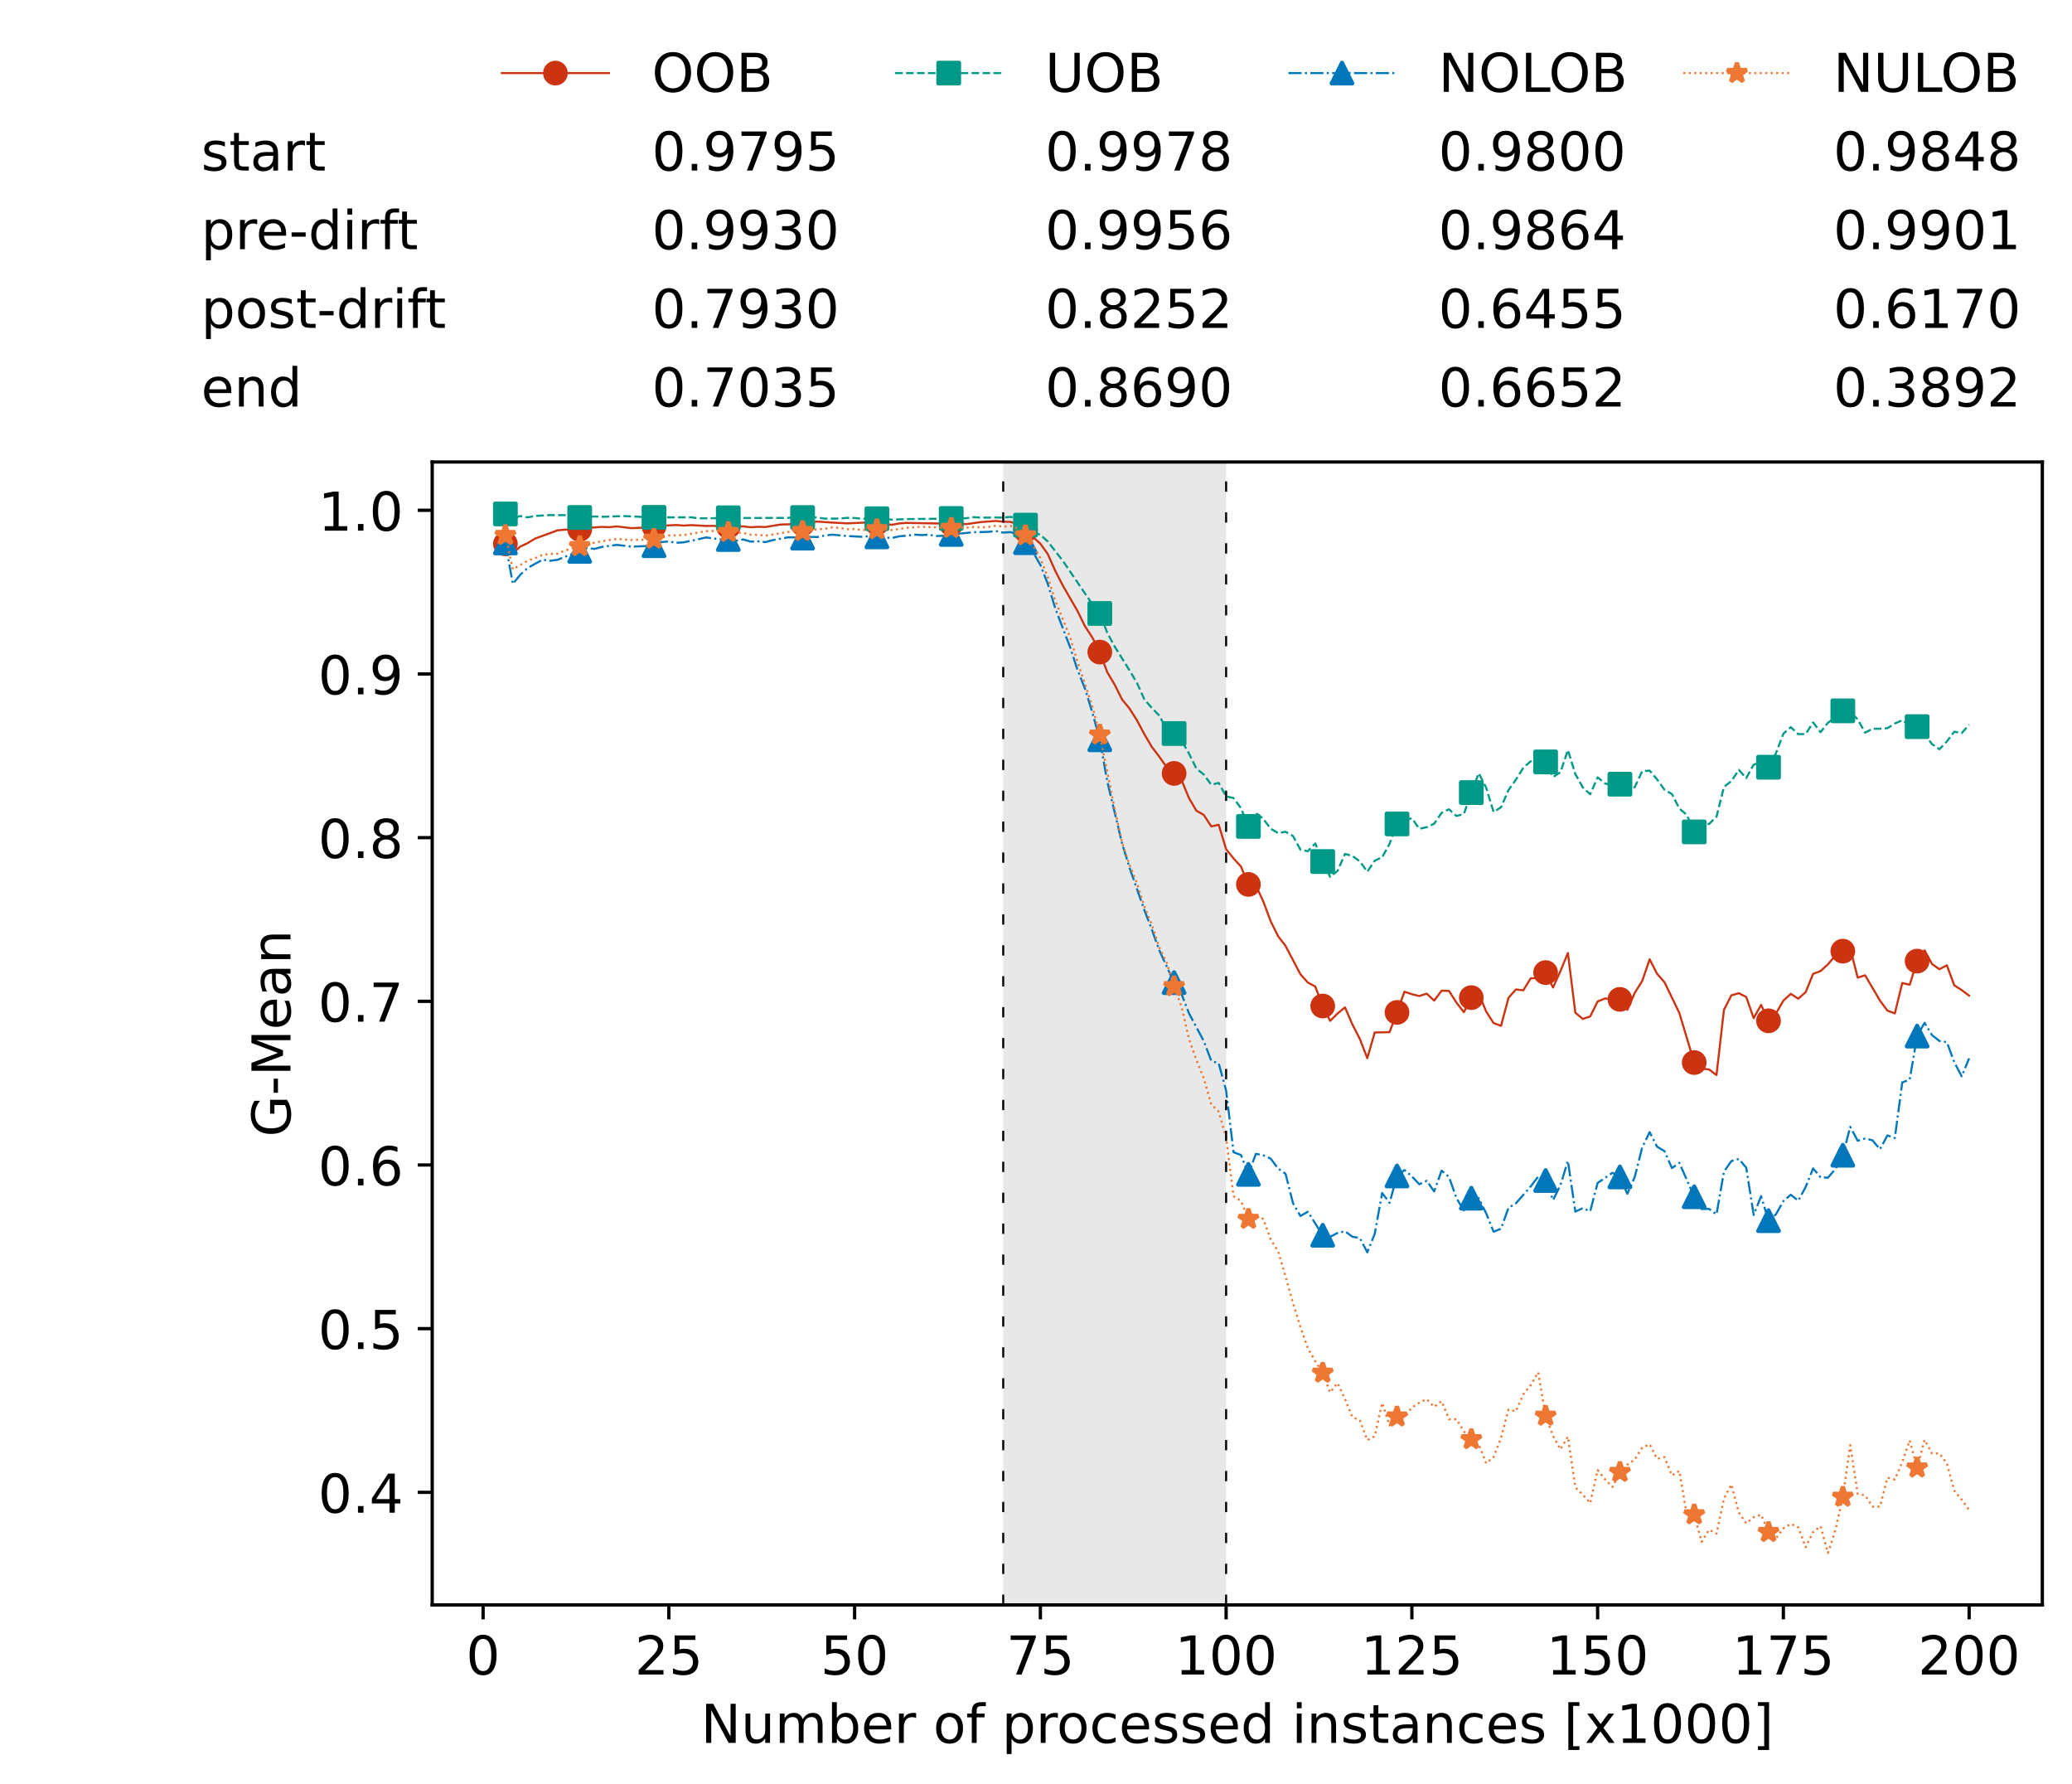 <?xml version="1.0" encoding="utf-8" standalone="no"?>
<!DOCTYPE svg PUBLIC "-//W3C//DTD SVG 1.1//EN"
  "http://www.w3.org/Graphics/SVG/1.1/DTD/svg11.dtd">
<!-- Created with matplotlib (https://matplotlib.org/) -->
<svg height="432.615pt" version="1.1" viewBox="0 0 502.65 432.615" width="502.65pt" xmlns="http://www.w3.org/2000/svg" xmlns:xlink="http://www.w3.org/1999/xlink">
 <defs>
  <style type="text/css">*{stroke-linecap:butt;stroke-linejoin:round;}</style>
 </defs>
 <g id="figure_1">
  <g id="patch_1">
   <path d="M 0 432.615 
L 502.65 432.615 
L 502.65 0 
L 0 0 
z
" style="fill:#ffffff;"/>
  </g>
  <g id="axes_1">
   <g id="patch_2">
    <path d="M 104.85 389.252 
L 495.45 389.252 
L 495.45 112.052 
L 104.85 112.052 
z
" style="fill:#ffffff;"/>
   </g>
   <g id="patch_3">
    <path clip-path="url(#pcdb3188fe5)" d="M 297.446 389.252 
L 297.446 112.052 
L 243.372 112.052 
L 243.372 389.252 
z
" style="fill:#d3d3d3;opacity:0.5;"/>
   </g>
   <g id="matplotlib.axis_1">
    <g id="xtick_1">
     <g id="line2d_1">
      <defs>
       <path d="M 0 0 
L 0 3.5 
" id="m275b03206b" style="stroke:#000000;stroke-width:0.8;"/>
      </defs>
      <g>
       <use style="stroke:#000000;stroke-width:0.8;" x="117.197" xlink:href="#m275b03206b" y="389.252"/>
      </g>
     </g>
     <g id="text_1">
      <!-- 0 -->
      <g transform="translate(113.061 406.13)scale(0.13 -0.13)">
       <defs>
        <path d="M 31.781 66.406 
Q 24.172 66.406 20.328 58.906 
Q 16.5 51.422 16.5 36.375 
Q 16.5 21.391 20.328 13.891 
Q 24.172 6.391 31.781 6.391 
Q 39.453 6.391 43.281 13.891 
Q 47.125 21.391 47.125 36.375 
Q 47.125 51.422 43.281 58.906 
Q 39.453 66.406 31.781 66.406 
z
M 31.781 74.219 
Q 44.047 74.219 50.516 64.516 
Q 56.984 54.828 56.984 36.375 
Q 56.984 17.969 50.516 8.266 
Q 44.047 -1.422 31.781 -1.422 
Q 19.531 -1.422 13.062 8.266 
Q 6.594 17.969 6.594 36.375 
Q 6.594 54.828 13.062 64.516 
Q 19.531 74.219 31.781 74.219 
z
" id="DejaVuSans-48"/>
       </defs>
       <use xlink:href="#DejaVuSans-48"/>
      </g>
     </g>
    </g>
    <g id="xtick_2">
     <g id="line2d_2">
      <g>
       <use style="stroke:#000000;stroke-width:0.8;" x="162.259" xlink:href="#m275b03206b" y="389.252"/>
      </g>
     </g>
     <g id="text_2">
      <!-- 25 -->
      <g transform="translate(153.988 406.13)scale(0.13 -0.13)">
       <defs>
        <path d="M 19.188 8.297 
L 53.609 8.297 
L 53.609 0 
L 7.328 0 
L 7.328 8.297 
Q 12.938 14.109 22.625 23.891 
Q 32.328 33.688 34.812 36.531 
Q 39.547 41.844 41.422 45.531 
Q 43.312 49.219 43.312 52.781 
Q 43.312 58.594 39.234 62.25 
Q 35.156 65.922 28.609 65.922 
Q 23.969 65.922 18.812 64.312 
Q 13.672 62.703 7.812 59.422 
L 7.812 69.391 
Q 13.766 71.781 18.938 73 
Q 24.125 74.219 28.422 74.219 
Q 39.75 74.219 46.484 68.547 
Q 53.219 62.891 53.219 53.422 
Q 53.219 48.922 51.531 44.891 
Q 49.859 40.875 45.406 35.406 
Q 44.188 33.984 37.641 27.219 
Q 31.109 20.453 19.188 8.297 
z
" id="DejaVuSans-50"/>
        <path d="M 10.797 72.906 
L 49.516 72.906 
L 49.516 64.594 
L 19.828 64.594 
L 19.828 46.734 
Q 21.969 47.469 24.109 47.828 
Q 26.266 48.188 28.422 48.188 
Q 40.625 48.188 47.75 41.5 
Q 54.891 34.812 54.891 23.391 
Q 54.891 11.625 47.562 5.094 
Q 40.234 -1.422 26.906 -1.422 
Q 22.312 -1.422 17.547 -0.641 
Q 12.797 0.141 7.719 1.703 
L 7.719 11.625 
Q 12.109 9.234 16.797 8.062 
Q 21.484 6.891 26.703 6.891 
Q 35.156 6.891 40.078 11.328 
Q 45.016 15.766 45.016 23.391 
Q 45.016 31 40.078 35.438 
Q 35.156 39.891 26.703 39.891 
Q 22.75 39.891 18.812 39.016 
Q 14.891 38.141 10.797 36.281 
z
" id="DejaVuSans-53"/>
       </defs>
       <use xlink:href="#DejaVuSans-50"/>
       <use x="63.623" xlink:href="#DejaVuSans-53"/>
      </g>
     </g>
    </g>
    <g id="xtick_3">
     <g id="line2d_3">
      <g>
       <use style="stroke:#000000;stroke-width:0.8;" x="207.322" xlink:href="#m275b03206b" y="389.252"/>
      </g>
     </g>
     <g id="text_3">
      <!-- 50 -->
      <g transform="translate(199.05 406.13)scale(0.13 -0.13)">
       <use xlink:href="#DejaVuSans-53"/>
       <use x="63.623" xlink:href="#DejaVuSans-48"/>
      </g>
     </g>
    </g>
    <g id="xtick_4">
     <g id="line2d_4">
      <g>
       <use style="stroke:#000000;stroke-width:0.8;" x="252.384" xlink:href="#m275b03206b" y="389.252"/>
      </g>
     </g>
     <g id="text_4">
      <!-- 75 -->
      <g transform="translate(244.113 406.13)scale(0.13 -0.13)">
       <defs>
        <path d="M 8.203 72.906 
L 55.078 72.906 
L 55.078 68.703 
L 28.609 0 
L 18.312 0 
L 43.219 64.594 
L 8.203 64.594 
z
" id="DejaVuSans-55"/>
       </defs>
       <use xlink:href="#DejaVuSans-55"/>
       <use x="63.623" xlink:href="#DejaVuSans-53"/>
      </g>
     </g>
    </g>
    <g id="xtick_5">
     <g id="line2d_5">
      <g>
       <use style="stroke:#000000;stroke-width:0.8;" x="297.446" xlink:href="#m275b03206b" y="389.252"/>
      </g>
     </g>
     <g id="text_5">
      <!-- 100 -->
      <g transform="translate(285.039 406.13)scale(0.13 -0.13)">
       <defs>
        <path d="M 12.406 8.297 
L 28.516 8.297 
L 28.516 63.922 
L 10.984 60.406 
L 10.984 69.391 
L 28.422 72.906 
L 38.281 72.906 
L 38.281 8.297 
L 54.391 8.297 
L 54.391 0 
L 12.406 0 
z
" id="DejaVuSans-49"/>
       </defs>
       <use xlink:href="#DejaVuSans-49"/>
       <use x="63.623" xlink:href="#DejaVuSans-48"/>
       <use x="127.246" xlink:href="#DejaVuSans-48"/>
      </g>
     </g>
    </g>
    <g id="xtick_6">
     <g id="line2d_6">
      <g>
       <use style="stroke:#000000;stroke-width:0.8;" x="342.509" xlink:href="#m275b03206b" y="389.252"/>
      </g>
     </g>
     <g id="text_6">
      <!-- 125 -->
      <g transform="translate(330.102 406.13)scale(0.13 -0.13)">
       <use xlink:href="#DejaVuSans-49"/>
       <use x="63.623" xlink:href="#DejaVuSans-50"/>
       <use x="127.246" xlink:href="#DejaVuSans-53"/>
      </g>
     </g>
    </g>
    <g id="xtick_7">
     <g id="line2d_7">
      <g>
       <use style="stroke:#000000;stroke-width:0.8;" x="387.571" xlink:href="#m275b03206b" y="389.252"/>
      </g>
     </g>
     <g id="text_7">
      <!-- 150 -->
      <g transform="translate(375.164 406.13)scale(0.13 -0.13)">
       <use xlink:href="#DejaVuSans-49"/>
       <use x="63.623" xlink:href="#DejaVuSans-53"/>
       <use x="127.246" xlink:href="#DejaVuSans-48"/>
      </g>
     </g>
    </g>
    <g id="xtick_8">
     <g id="line2d_8">
      <g>
       <use style="stroke:#000000;stroke-width:0.8;" x="432.633" xlink:href="#m275b03206b" y="389.252"/>
      </g>
     </g>
     <g id="text_8">
      <!-- 175 -->
      <g transform="translate(420.226 406.13)scale(0.13 -0.13)">
       <use xlink:href="#DejaVuSans-49"/>
       <use x="63.623" xlink:href="#DejaVuSans-55"/>
       <use x="127.246" xlink:href="#DejaVuSans-53"/>
      </g>
     </g>
    </g>
    <g id="xtick_9">
     <g id="line2d_9">
      <g>
       <use style="stroke:#000000;stroke-width:0.8;" x="477.695" xlink:href="#m275b03206b" y="389.252"/>
      </g>
     </g>
     <g id="text_9">
      <!-- 200 -->
      <g transform="translate(465.289 406.13)scale(0.13 -0.13)">
       <use xlink:href="#DejaVuSans-50"/>
       <use x="63.623" xlink:href="#DejaVuSans-48"/>
       <use x="127.246" xlink:href="#DejaVuSans-48"/>
      </g>
     </g>
    </g>
    <g id="text_10">
     <!-- Number of processed instances [x1000] -->
     <g transform="translate(170.025 422.711)scale(0.13 -0.13)">
      <defs>
       <path d="M 9.812 72.906 
L 23.094 72.906 
L 55.422 11.922 
L 55.422 72.906 
L 64.984 72.906 
L 64.984 0 
L 51.703 0 
L 19.391 60.984 
L 19.391 0 
L 9.812 0 
z
" id="DejaVuSans-78"/>
       <path d="M 8.5 21.578 
L 8.5 54.688 
L 17.484 54.688 
L 17.484 21.922 
Q 17.484 14.156 20.5 10.266 
Q 23.531 6.391 29.594 6.391 
Q 36.859 6.391 41.078 11.031 
Q 45.312 15.672 45.312 23.688 
L 45.312 54.688 
L 54.297 54.688 
L 54.297 0 
L 45.312 0 
L 45.312 8.406 
Q 42.047 3.422 37.719 1 
Q 33.406 -1.422 27.688 -1.422 
Q 18.266 -1.422 13.375 4.438 
Q 8.5 10.297 8.5 21.578 
z
M 31.109 56 
z
" id="DejaVuSans-117"/>
       <path d="M 52 44.188 
Q 55.375 50.25 60.062 53.125 
Q 64.75 56 71.094 56 
Q 79.641 56 84.281 50.016 
Q 88.922 44.047 88.922 33.016 
L 88.922 0 
L 79.891 0 
L 79.891 32.719 
Q 79.891 40.578 77.094 44.375 
Q 74.312 48.188 68.609 48.188 
Q 61.625 48.188 57.562 43.547 
Q 53.516 38.922 53.516 30.906 
L 53.516 0 
L 44.484 0 
L 44.484 32.719 
Q 44.484 40.625 41.703 44.406 
Q 38.922 48.188 33.109 48.188 
Q 26.219 48.188 22.156 43.531 
Q 18.109 38.875 18.109 30.906 
L 18.109 0 
L 9.078 0 
L 9.078 54.688 
L 18.109 54.688 
L 18.109 46.188 
Q 21.188 51.219 25.484 53.609 
Q 29.781 56 35.688 56 
Q 41.656 56 45.828 52.969 
Q 50 49.953 52 44.188 
z
" id="DejaVuSans-109"/>
       <path d="M 48.688 27.297 
Q 48.688 37.203 44.609 42.844 
Q 40.531 48.484 33.406 48.484 
Q 26.266 48.484 22.188 42.844 
Q 18.109 37.203 18.109 27.297 
Q 18.109 17.391 22.188 11.75 
Q 26.266 6.109 33.406 6.109 
Q 40.531 6.109 44.609 11.75 
Q 48.688 17.391 48.688 27.297 
z
M 18.109 46.391 
Q 20.953 51.266 25.266 53.625 
Q 29.594 56 35.594 56 
Q 45.562 56 51.781 48.094 
Q 58.016 40.188 58.016 27.297 
Q 58.016 14.406 51.781 6.484 
Q 45.562 -1.422 35.594 -1.422 
Q 29.594 -1.422 25.266 0.953 
Q 20.953 3.328 18.109 8.203 
L 18.109 0 
L 9.078 0 
L 9.078 75.984 
L 18.109 75.984 
z
" id="DejaVuSans-98"/>
       <path d="M 56.203 29.594 
L 56.203 25.203 
L 14.891 25.203 
Q 15.484 15.922 20.484 11.062 
Q 25.484 6.203 34.422 6.203 
Q 39.594 6.203 44.453 7.469 
Q 49.312 8.734 54.109 11.281 
L 54.109 2.781 
Q 49.266 0.734 44.188 -0.344 
Q 39.109 -1.422 33.891 -1.422 
Q 20.797 -1.422 13.156 6.188 
Q 5.516 13.812 5.516 26.812 
Q 5.516 40.234 12.766 48.109 
Q 20.016 56 32.328 56 
Q 43.359 56 49.781 48.891 
Q 56.203 41.797 56.203 29.594 
z
M 47.219 32.234 
Q 47.125 39.594 43.094 43.984 
Q 39.062 48.391 32.422 48.391 
Q 24.906 48.391 20.391 44.141 
Q 15.875 39.891 15.188 32.172 
z
" id="DejaVuSans-101"/>
       <path d="M 41.109 46.297 
Q 39.594 47.172 37.812 47.578 
Q 36.031 48 33.891 48 
Q 26.266 48 22.188 43.047 
Q 18.109 38.094 18.109 28.812 
L 18.109 0 
L 9.078 0 
L 9.078 54.688 
L 18.109 54.688 
L 18.109 46.188 
Q 20.953 51.172 25.484 53.578 
Q 30.031 56 36.531 56 
Q 37.453 56 38.578 55.875 
Q 39.703 55.766 41.062 55.516 
z
" id="DejaVuSans-114"/>
       <path id="DejaVuSans-32"/>
       <path d="M 30.609 48.391 
Q 23.391 48.391 19.188 42.75 
Q 14.984 37.109 14.984 27.297 
Q 14.984 17.484 19.156 11.844 
Q 23.344 6.203 30.609 6.203 
Q 37.797 6.203 41.984 11.859 
Q 46.188 17.531 46.188 27.297 
Q 46.188 37.016 41.984 42.703 
Q 37.797 48.391 30.609 48.391 
z
M 30.609 56 
Q 42.328 56 49.016 48.375 
Q 55.719 40.766 55.719 27.297 
Q 55.719 13.875 49.016 6.219 
Q 42.328 -1.422 30.609 -1.422 
Q 18.844 -1.422 12.172 6.219 
Q 5.516 13.875 5.516 27.297 
Q 5.516 40.766 12.172 48.375 
Q 18.844 56 30.609 56 
z
" id="DejaVuSans-111"/>
       <path d="M 37.109 75.984 
L 37.109 68.5 
L 28.516 68.5 
Q 23.688 68.5 21.797 66.547 
Q 19.922 64.594 19.922 59.516 
L 19.922 54.688 
L 34.719 54.688 
L 34.719 47.703 
L 19.922 47.703 
L 19.922 0 
L 10.891 0 
L 10.891 47.703 
L 2.297 47.703 
L 2.297 54.688 
L 10.891 54.688 
L 10.891 58.5 
Q 10.891 67.625 15.141 71.797 
Q 19.391 75.984 28.609 75.984 
z
" id="DejaVuSans-102"/>
       <path d="M 18.109 8.203 
L 18.109 -20.797 
L 9.078 -20.797 
L 9.078 54.688 
L 18.109 54.688 
L 18.109 46.391 
Q 20.953 51.266 25.266 53.625 
Q 29.594 56 35.594 56 
Q 45.562 56 51.781 48.094 
Q 58.016 40.188 58.016 27.297 
Q 58.016 14.406 51.781 6.484 
Q 45.562 -1.422 35.594 -1.422 
Q 29.594 -1.422 25.266 0.953 
Q 20.953 3.328 18.109 8.203 
z
M 48.688 27.297 
Q 48.688 37.203 44.609 42.844 
Q 40.531 48.484 33.406 48.484 
Q 26.266 48.484 22.188 42.844 
Q 18.109 37.203 18.109 27.297 
Q 18.109 17.391 22.188 11.75 
Q 26.266 6.109 33.406 6.109 
Q 40.531 6.109 44.609 11.75 
Q 48.688 17.391 48.688 27.297 
z
" id="DejaVuSans-112"/>
       <path d="M 48.781 52.594 
L 48.781 44.188 
Q 44.969 46.297 41.141 47.344 
Q 37.312 48.391 33.406 48.391 
Q 24.656 48.391 19.812 42.844 
Q 14.984 37.312 14.984 27.297 
Q 14.984 17.281 19.812 11.734 
Q 24.656 6.203 33.406 6.203 
Q 37.312 6.203 41.141 7.25 
Q 44.969 8.297 48.781 10.406 
L 48.781 2.094 
Q 45.016 0.344 40.984 -0.531 
Q 36.969 -1.422 32.422 -1.422 
Q 20.062 -1.422 12.781 6.344 
Q 5.516 14.109 5.516 27.297 
Q 5.516 40.672 12.859 48.328 
Q 20.219 56 33.016 56 
Q 37.156 56 41.109 55.141 
Q 45.062 54.297 48.781 52.594 
z
" id="DejaVuSans-99"/>
       <path d="M 44.281 53.078 
L 44.281 44.578 
Q 40.484 46.531 36.375 47.5 
Q 32.281 48.484 27.875 48.484 
Q 21.188 48.484 17.844 46.438 
Q 14.5 44.391 14.5 40.281 
Q 14.5 37.156 16.891 35.375 
Q 19.281 33.594 26.516 31.984 
L 29.594 31.297 
Q 39.156 29.25 43.188 25.516 
Q 47.219 21.781 47.219 15.094 
Q 47.219 7.469 41.188 3.016 
Q 35.156 -1.422 24.609 -1.422 
Q 20.219 -1.422 15.453 -0.562 
Q 10.688 0.297 5.422 2 
L 5.422 11.281 
Q 10.406 8.688 15.234 7.391 
Q 20.062 6.109 24.812 6.109 
Q 31.156 6.109 34.562 8.281 
Q 37.984 10.453 37.984 14.406 
Q 37.984 18.062 35.516 20.016 
Q 33.062 21.969 24.703 23.781 
L 21.578 24.516 
Q 13.234 26.266 9.516 29.906 
Q 5.812 33.547 5.812 39.891 
Q 5.812 47.609 11.281 51.797 
Q 16.75 56 26.812 56 
Q 31.781 56 36.172 55.266 
Q 40.578 54.547 44.281 53.078 
z
" id="DejaVuSans-115"/>
       <path d="M 45.406 46.391 
L 45.406 75.984 
L 54.391 75.984 
L 54.391 0 
L 45.406 0 
L 45.406 8.203 
Q 42.578 3.328 38.25 0.953 
Q 33.938 -1.422 27.875 -1.422 
Q 17.969 -1.422 11.734 6.484 
Q 5.516 14.406 5.516 27.297 
Q 5.516 40.188 11.734 48.094 
Q 17.969 56 27.875 56 
Q 33.938 56 38.25 53.625 
Q 42.578 51.266 45.406 46.391 
z
M 14.797 27.297 
Q 14.797 17.391 18.875 11.75 
Q 22.953 6.109 30.078 6.109 
Q 37.203 6.109 41.297 11.75 
Q 45.406 17.391 45.406 27.297 
Q 45.406 37.203 41.297 42.844 
Q 37.203 48.484 30.078 48.484 
Q 22.953 48.484 18.875 42.844 
Q 14.797 37.203 14.797 27.297 
z
" id="DejaVuSans-100"/>
       <path d="M 9.422 54.688 
L 18.406 54.688 
L 18.406 0 
L 9.422 0 
z
M 9.422 75.984 
L 18.406 75.984 
L 18.406 64.594 
L 9.422 64.594 
z
" id="DejaVuSans-105"/>
       <path d="M 54.891 33.016 
L 54.891 0 
L 45.906 0 
L 45.906 32.719 
Q 45.906 40.484 42.875 44.328 
Q 39.844 48.188 33.797 48.188 
Q 26.516 48.188 22.312 43.547 
Q 18.109 38.922 18.109 30.906 
L 18.109 0 
L 9.078 0 
L 9.078 54.688 
L 18.109 54.688 
L 18.109 46.188 
Q 21.344 51.125 25.703 53.562 
Q 30.078 56 35.797 56 
Q 45.219 56 50.047 50.172 
Q 54.891 44.344 54.891 33.016 
z
" id="DejaVuSans-110"/>
       <path d="M 18.312 70.219 
L 18.312 54.688 
L 36.812 54.688 
L 36.812 47.703 
L 18.312 47.703 
L 18.312 18.016 
Q 18.312 11.328 20.141 9.422 
Q 21.969 7.516 27.594 7.516 
L 36.812 7.516 
L 36.812 0 
L 27.594 0 
Q 17.188 0 13.234 3.875 
Q 9.281 7.766 9.281 18.016 
L 9.281 47.703 
L 2.688 47.703 
L 2.688 54.688 
L 9.281 54.688 
L 9.281 70.219 
z
" id="DejaVuSans-116"/>
       <path d="M 34.281 27.484 
Q 23.391 27.484 19.188 25 
Q 14.984 22.516 14.984 16.5 
Q 14.984 11.719 18.141 8.906 
Q 21.297 6.109 26.703 6.109 
Q 34.188 6.109 38.703 11.406 
Q 43.219 16.703 43.219 25.484 
L 43.219 27.484 
z
M 52.203 31.203 
L 52.203 0 
L 43.219 0 
L 43.219 8.297 
Q 40.141 3.328 35.547 0.953 
Q 30.953 -1.422 24.312 -1.422 
Q 15.922 -1.422 10.953 3.297 
Q 6 8.016 6 15.922 
Q 6 25.141 12.172 29.828 
Q 18.359 34.516 30.609 34.516 
L 43.219 34.516 
L 43.219 35.406 
Q 43.219 41.609 39.141 45 
Q 35.062 48.391 27.688 48.391 
Q 23 48.391 18.547 47.266 
Q 14.109 46.141 10.016 43.891 
L 10.016 52.203 
Q 14.938 54.109 19.578 55.047 
Q 24.219 56 28.609 56 
Q 40.484 56 46.344 49.844 
Q 52.203 43.703 52.203 31.203 
z
" id="DejaVuSans-97"/>
       <path d="M 8.594 75.984 
L 29.297 75.984 
L 29.297 69 
L 17.578 69 
L 17.578 -6.203 
L 29.297 -6.203 
L 29.297 -13.188 
L 8.594 -13.188 
z
" id="DejaVuSans-91"/>
       <path d="M 54.891 54.688 
L 35.109 28.078 
L 55.906 0 
L 45.312 0 
L 29.391 21.484 
L 13.484 0 
L 2.875 0 
L 24.125 28.609 
L 4.688 54.688 
L 15.281 54.688 
L 29.781 35.203 
L 44.281 54.688 
z
" id="DejaVuSans-120"/>
       <path d="M 30.422 75.984 
L 30.422 -13.188 
L 9.719 -13.188 
L 9.719 -6.203 
L 21.391 -6.203 
L 21.391 69 
L 9.719 69 
L 9.719 75.984 
z
" id="DejaVuSans-93"/>
      </defs>
      <use xlink:href="#DejaVuSans-78"/>
      <use x="74.805" xlink:href="#DejaVuSans-117"/>
      <use x="138.184" xlink:href="#DejaVuSans-109"/>
      <use x="235.596" xlink:href="#DejaVuSans-98"/>
      <use x="299.072" xlink:href="#DejaVuSans-101"/>
      <use x="360.596" xlink:href="#DejaVuSans-114"/>
      <use x="401.709" xlink:href="#DejaVuSans-32"/>
      <use x="433.496" xlink:href="#DejaVuSans-111"/>
      <use x="494.678" xlink:href="#DejaVuSans-102"/>
      <use x="529.883" xlink:href="#DejaVuSans-32"/>
      <use x="561.67" xlink:href="#DejaVuSans-112"/>
      <use x="625.146" xlink:href="#DejaVuSans-114"/>
      <use x="664.01" xlink:href="#DejaVuSans-111"/>
      <use x="725.191" xlink:href="#DejaVuSans-99"/>
      <use x="780.172" xlink:href="#DejaVuSans-101"/>
      <use x="841.695" xlink:href="#DejaVuSans-115"/>
      <use x="893.795" xlink:href="#DejaVuSans-115"/>
      <use x="945.895" xlink:href="#DejaVuSans-101"/>
      <use x="1007.418" xlink:href="#DejaVuSans-100"/>
      <use x="1070.895" xlink:href="#DejaVuSans-32"/>
      <use x="1102.682" xlink:href="#DejaVuSans-105"/>
      <use x="1130.465" xlink:href="#DejaVuSans-110"/>
      <use x="1193.844" xlink:href="#DejaVuSans-115"/>
      <use x="1245.943" xlink:href="#DejaVuSans-116"/>
      <use x="1285.152" xlink:href="#DejaVuSans-97"/>
      <use x="1346.432" xlink:href="#DejaVuSans-110"/>
      <use x="1409.811" xlink:href="#DejaVuSans-99"/>
      <use x="1464.791" xlink:href="#DejaVuSans-101"/>
      <use x="1526.314" xlink:href="#DejaVuSans-115"/>
      <use x="1578.414" xlink:href="#DejaVuSans-32"/>
      <use x="1610.201" xlink:href="#DejaVuSans-91"/>
      <use x="1649.215" xlink:href="#DejaVuSans-120"/>
      <use x="1708.395" xlink:href="#DejaVuSans-49"/>
      <use x="1772.018" xlink:href="#DejaVuSans-48"/>
      <use x="1835.641" xlink:href="#DejaVuSans-48"/>
      <use x="1899.264" xlink:href="#DejaVuSans-48"/>
      <use x="1962.887" xlink:href="#DejaVuSans-93"/>
     </g>
    </g>
   </g>
   <g id="matplotlib.axis_2">
    <g id="ytick_1">
     <g id="line2d_10">
      <defs>
       <path d="M 0 0 
L -3.5 0 
" id="m5ea36aa027" style="stroke:#000000;stroke-width:0.8;"/>
      </defs>
      <g>
       <use style="stroke:#000000;stroke-width:0.8;" x="104.85" xlink:href="#m5ea36aa027" y="361.943"/>
      </g>
     </g>
     <g id="text_11">
      <!-- 0.4 -->
      <g transform="translate(77.176 366.882)scale(0.13 -0.13)">
       <defs>
        <path d="M 10.688 12.406 
L 21 12.406 
L 21 0 
L 10.688 0 
z
" id="DejaVuSans-46"/>
        <path d="M 37.797 64.312 
L 12.891 25.391 
L 37.797 25.391 
z
M 35.203 72.906 
L 47.609 72.906 
L 47.609 25.391 
L 58.016 25.391 
L 58.016 17.188 
L 47.609 17.188 
L 47.609 0 
L 37.797 0 
L 37.797 17.188 
L 4.891 17.188 
L 4.891 26.703 
z
" id="DejaVuSans-52"/>
       </defs>
       <use xlink:href="#DejaVuSans-48"/>
       <use x="63.623" xlink:href="#DejaVuSans-46"/>
       <use x="95.41" xlink:href="#DejaVuSans-52"/>
      </g>
     </g>
    </g>
    <g id="ytick_2">
     <g id="line2d_11">
      <g>
       <use style="stroke:#000000;stroke-width:0.8;" x="104.85" xlink:href="#m5ea36aa027" y="322.246"/>
      </g>
     </g>
     <g id="text_12">
      <!-- 0.5 -->
      <g transform="translate(77.176 327.185)scale(0.13 -0.13)">
       <use xlink:href="#DejaVuSans-48"/>
       <use x="63.623" xlink:href="#DejaVuSans-46"/>
       <use x="95.41" xlink:href="#DejaVuSans-53"/>
      </g>
     </g>
    </g>
    <g id="ytick_3">
     <g id="line2d_12">
      <g>
       <use style="stroke:#000000;stroke-width:0.8;" x="104.85" xlink:href="#m5ea36aa027" y="282.549"/>
      </g>
     </g>
     <g id="text_13">
      <!-- 0.6 -->
      <g transform="translate(77.176 287.488)scale(0.13 -0.13)">
       <defs>
        <path d="M 33.016 40.375 
Q 26.375 40.375 22.484 35.828 
Q 18.609 31.297 18.609 23.391 
Q 18.609 15.531 22.484 10.953 
Q 26.375 6.391 33.016 6.391 
Q 39.656 6.391 43.531 10.953 
Q 47.406 15.531 47.406 23.391 
Q 47.406 31.297 43.531 35.828 
Q 39.656 40.375 33.016 40.375 
z
M 52.594 71.297 
L 52.594 62.312 
Q 48.875 64.062 45.094 64.984 
Q 41.312 65.922 37.594 65.922 
Q 27.828 65.922 22.672 59.328 
Q 17.531 52.734 16.797 39.406 
Q 19.672 43.656 24.016 45.922 
Q 28.375 48.188 33.594 48.188 
Q 44.578 48.188 50.953 41.516 
Q 57.328 34.859 57.328 23.391 
Q 57.328 12.156 50.688 5.359 
Q 44.047 -1.422 33.016 -1.422 
Q 20.359 -1.422 13.672 8.266 
Q 6.984 17.969 6.984 36.375 
Q 6.984 53.656 15.188 63.938 
Q 23.391 74.219 37.203 74.219 
Q 40.922 74.219 44.703 73.484 
Q 48.484 72.75 52.594 71.297 
z
" id="DejaVuSans-54"/>
       </defs>
       <use xlink:href="#DejaVuSans-48"/>
       <use x="63.623" xlink:href="#DejaVuSans-46"/>
       <use x="95.41" xlink:href="#DejaVuSans-54"/>
      </g>
     </g>
    </g>
    <g id="ytick_4">
     <g id="line2d_13">
      <g>
       <use style="stroke:#000000;stroke-width:0.8;" x="104.85" xlink:href="#m5ea36aa027" y="242.852"/>
      </g>
     </g>
     <g id="text_14">
      <!-- 0.7 -->
      <g transform="translate(77.176 247.791)scale(0.13 -0.13)">
       <use xlink:href="#DejaVuSans-48"/>
       <use x="63.623" xlink:href="#DejaVuSans-46"/>
       <use x="95.41" xlink:href="#DejaVuSans-55"/>
      </g>
     </g>
    </g>
    <g id="ytick_5">
     <g id="line2d_14">
      <g>
       <use style="stroke:#000000;stroke-width:0.8;" x="104.85" xlink:href="#m5ea36aa027" y="203.156"/>
      </g>
     </g>
     <g id="text_15">
      <!-- 0.8 -->
      <g transform="translate(77.176 208.095)scale(0.13 -0.13)">
       <defs>
        <path d="M 31.781 34.625 
Q 24.75 34.625 20.719 30.859 
Q 16.703 27.094 16.703 20.516 
Q 16.703 13.922 20.719 10.156 
Q 24.75 6.391 31.781 6.391 
Q 38.812 6.391 42.859 10.172 
Q 46.922 13.969 46.922 20.516 
Q 46.922 27.094 42.891 30.859 
Q 38.875 34.625 31.781 34.625 
z
M 21.922 38.812 
Q 15.578 40.375 12.031 44.719 
Q 8.5 49.078 8.5 55.328 
Q 8.5 64.062 14.719 69.141 
Q 20.953 74.219 31.781 74.219 
Q 42.672 74.219 48.875 69.141 
Q 55.078 64.062 55.078 55.328 
Q 55.078 49.078 51.531 44.719 
Q 48 40.375 41.703 38.812 
Q 48.828 37.156 52.797 32.312 
Q 56.781 27.484 56.781 20.516 
Q 56.781 9.906 50.312 4.234 
Q 43.844 -1.422 31.781 -1.422 
Q 19.734 -1.422 13.25 4.234 
Q 6.781 9.906 6.781 20.516 
Q 6.781 27.484 10.781 32.312 
Q 14.797 37.156 21.922 38.812 
z
M 18.312 54.391 
Q 18.312 48.734 21.844 45.562 
Q 25.391 42.391 31.781 42.391 
Q 38.141 42.391 41.719 45.562 
Q 45.312 48.734 45.312 54.391 
Q 45.312 60.062 41.719 63.234 
Q 38.141 66.406 31.781 66.406 
Q 25.391 66.406 21.844 63.234 
Q 18.312 60.062 18.312 54.391 
z
" id="DejaVuSans-56"/>
       </defs>
       <use xlink:href="#DejaVuSans-48"/>
       <use x="63.623" xlink:href="#DejaVuSans-46"/>
       <use x="95.41" xlink:href="#DejaVuSans-56"/>
      </g>
     </g>
    </g>
    <g id="ytick_6">
     <g id="line2d_15">
      <g>
       <use style="stroke:#000000;stroke-width:0.8;" x="104.85" xlink:href="#m5ea36aa027" y="163.459"/>
      </g>
     </g>
     <g id="text_16">
      <!-- 0.9 -->
      <g transform="translate(77.176 168.398)scale(0.13 -0.13)">
       <defs>
        <path d="M 10.984 1.516 
L 10.984 10.5 
Q 14.703 8.734 18.5 7.812 
Q 22.312 6.891 25.984 6.891 
Q 35.75 6.891 40.891 13.453 
Q 46.047 20.016 46.781 33.406 
Q 43.953 29.203 39.594 26.953 
Q 35.25 24.703 29.984 24.703 
Q 19.047 24.703 12.672 31.312 
Q 6.297 37.938 6.297 49.422 
Q 6.297 60.641 12.938 67.422 
Q 19.578 74.219 30.609 74.219 
Q 43.266 74.219 49.922 64.516 
Q 56.594 54.828 56.594 36.375 
Q 56.594 19.141 48.406 8.859 
Q 40.234 -1.422 26.422 -1.422 
Q 22.703 -1.422 18.891 -0.688 
Q 15.094 0.047 10.984 1.516 
z
M 30.609 32.422 
Q 37.25 32.422 41.125 36.953 
Q 45.016 41.5 45.016 49.422 
Q 45.016 57.281 41.125 61.844 
Q 37.25 66.406 30.609 66.406 
Q 23.969 66.406 20.094 61.844 
Q 16.219 57.281 16.219 49.422 
Q 16.219 41.5 20.094 36.953 
Q 23.969 32.422 30.609 32.422 
z
" id="DejaVuSans-57"/>
       </defs>
       <use xlink:href="#DejaVuSans-48"/>
       <use x="63.623" xlink:href="#DejaVuSans-46"/>
       <use x="95.41" xlink:href="#DejaVuSans-57"/>
      </g>
     </g>
    </g>
    <g id="ytick_7">
     <g id="line2d_16">
      <g>
       <use style="stroke:#000000;stroke-width:0.8;" x="104.85" xlink:href="#m5ea36aa027" y="123.762"/>
      </g>
     </g>
     <g id="text_17">
      <!-- 1.0 -->
      <g transform="translate(77.176 128.701)scale(0.13 -0.13)">
       <use xlink:href="#DejaVuSans-49"/>
       <use x="63.623" xlink:href="#DejaVuSans-46"/>
       <use x="95.41" xlink:href="#DejaVuSans-48"/>
      </g>
     </g>
    </g>
    <g id="text_18">
     <!-- G-Mean -->
     <g transform="translate(70.472 275.744)rotate(-90)scale(0.13 -0.13)">
      <defs>
       <path d="M 59.516 10.406 
L 59.516 29.984 
L 43.406 29.984 
L 43.406 38.094 
L 69.281 38.094 
L 69.281 6.781 
Q 63.578 2.734 56.688 0.656 
Q 49.812 -1.422 42 -1.422 
Q 24.906 -1.422 15.25 8.562 
Q 5.609 18.562 5.609 36.375 
Q 5.609 54.25 15.25 64.234 
Q 24.906 74.219 42 74.219 
Q 49.125 74.219 55.547 72.453 
Q 61.969 70.703 67.391 67.281 
L 67.391 56.781 
Q 61.922 61.422 55.766 63.766 
Q 49.609 66.109 42.828 66.109 
Q 29.438 66.109 22.719 58.641 
Q 16.016 51.172 16.016 36.375 
Q 16.016 21.625 22.719 14.156 
Q 29.438 6.688 42.828 6.688 
Q 48.047 6.688 52.141 7.594 
Q 56.25 8.5 59.516 10.406 
z
" id="DejaVuSans-71"/>
       <path d="M 4.891 31.391 
L 31.203 31.391 
L 31.203 23.391 
L 4.891 23.391 
z
" id="DejaVuSans-45"/>
       <path d="M 9.812 72.906 
L 24.516 72.906 
L 43.109 23.297 
L 61.812 72.906 
L 76.516 72.906 
L 76.516 0 
L 66.891 0 
L 66.891 64.016 
L 48.094 14.016 
L 38.188 14.016 
L 19.391 64.016 
L 19.391 0 
L 9.812 0 
z
" id="DejaVuSans-77"/>
      </defs>
      <use xlink:href="#DejaVuSans-71"/>
      <use x="77.49" xlink:href="#DejaVuSans-45"/>
      <use x="113.574" xlink:href="#DejaVuSans-77"/>
      <use x="199.854" xlink:href="#DejaVuSans-101"/>
      <use x="261.377" xlink:href="#DejaVuSans-97"/>
      <use x="322.656" xlink:href="#DejaVuSans-110"/>
     </g>
    </g>
   </g>
   <g id="line2d_17"/>
   <g id="line2d_18"/>
   <g id="line2d_19"/>
   <g id="line2d_20"/>
   <g id="line2d_21"/>
   <g id="line2d_22">
    <path clip-path="url(#pcdb3188fe5)" d="M 122.605 131.907 
L 124.407 134.191 
L 126.21 132.565 
L 128.012 131.715 
L 129.815 130.62 
L 135.222 128.632 
L 137.024 128.465 
L 140.629 128.403 
L 142.432 128.035 
L 146.037 127.79 
L 147.839 127.858 
L 149.642 127.672 
L 153.247 128.097 
L 156.852 127.93 
L 160.457 127.513 
L 164.062 127.334 
L 165.864 127.472 
L 167.667 127.36 
L 171.272 127.553 
L 173.074 127.545 
L 176.679 127.695 
L 178.482 127.74 
L 180.284 127.654 
L 182.087 127.875 
L 183.889 127.769 
L 185.692 127.823 
L 189.297 127.223 
L 192.902 127.106 
L 194.704 127.046 
L 196.507 126.705 
L 198.309 126.495 
L 201.914 126.745 
L 205.519 126.935 
L 210.927 126.691 
L 216.334 127.287 
L 218.137 126.95 
L 219.939 126.826 
L 230.754 127.017 
L 232.557 126.904 
L 234.359 127.129 
L 237.964 126.616 
L 241.569 126.349 
L 243.372 126.539 
L 245.174 126.575 
L 246.976 127.18 
L 248.779 128.613 
L 252.384 131.86 
L 254.186 134.384 
L 255.989 138.431 
L 257.791 141.948 
L 261.396 148.194 
L 263.199 151.881 
L 265.001 154.63 
L 266.804 158.154 
L 268.606 163.029 
L 270.409 166.055 
L 272.211 169.656 
L 274.014 171.85 
L 275.816 174.699 
L 277.619 178.083 
L 279.421 181.146 
L 281.224 183.506 
L 283.026 186.084 
L 286.631 189.175 
L 288.434 193.571 
L 290.236 196.615 
L 292.039 197.663 
L 293.841 200.437 
L 295.644 200.031 
L 297.446 205.95 
L 299.249 208.193 
L 301.051 210.169 
L 302.854 214.501 
L 304.656 214.748 
L 306.459 218.63 
L 308.261 223.448 
L 310.064 227.074 
L 311.866 229.426 
L 315.471 236.292 
L 317.274 238.3 
L 319.076 239.271 
L 320.879 243.993 
L 322.681 247.597 
L 324.484 245.803 
L 326.286 244.322 
L 328.089 248.481 
L 329.891 251.986 
L 331.694 256.651 
L 333.496 250.413 
L 337.101 250.342 
L 340.706 240.531 
L 342.509 241.122 
L 344.311 241.58 
L 346.114 240.99 
L 347.916 242.685 
L 349.719 240.275 
L 351.521 240.332 
L 353.324 243.17 
L 355.126 245.48 
L 356.928 241.958 
L 358.731 240.902 
L 360.533 245.338 
L 362.336 248.133 
L 364.138 248.805 
L 365.941 242.024 
L 367.743 239.97 
L 369.546 240.187 
L 371.348 237.262 
L 373.151 237.246 
L 374.953 235.884 
L 376.756 239.506 
L 378.558 235.506 
L 380.361 231.127 
L 382.163 245.61 
L 383.966 247.121 
L 385.768 246.524 
L 387.571 242.892 
L 389.373 242.162 
L 391.176 242.36 
L 392.978 242.383 
L 394.781 244.922 
L 396.583 240.792 
L 398.386 237.925 
L 400.188 232.656 
L 401.991 236.174 
L 403.793 238.221 
L 407.398 245.692 
L 411.003 257.707 
L 412.806 259.179 
L 414.608 259.386 
L 416.411 260.735 
L 418.213 244.934 
L 420.016 241.413 
L 421.818 240.883 
L 423.621 241.797 
L 425.423 246.925 
L 427.226 243.719 
L 429.028 247.583 
L 430.831 245.809 
L 432.633 242.681 
L 434.436 241.049 
L 436.238 242.211 
L 438.041 240.634 
L 439.843 236.195 
L 441.646 235.518 
L 443.448 233.877 
L 445.251 231.752 
L 447.053 230.685 
L 448.856 230.024 
L 450.658 237.097 
L 452.461 236.547 
L 456.066 242.681 
L 457.868 245.115 
L 459.671 245.787 
L 461.473 238.41 
L 463.276 238.838 
L 465.078 233.1 
L 466.881 230.481 
L 468.683 233.788 
L 470.485 235.082 
L 472.288 234.115 
L 474.09 238.965 
L 475.893 240.133 
L 477.695 241.483 
L 477.695 241.483 
" style="fill:none;stroke:#cc3311;stroke-linecap:square;stroke-width:0.5;"/>
    <defs>
     <path d="M 0 2.5 
C 0.663 2.5 1.299 2.237 1.768 1.768 
C 2.237 1.299 2.5 0.663 2.5 0 
C 2.5 -0.663 2.237 -1.299 1.768 -1.768 
C 1.299 -2.237 0.663 -2.5 0 -2.5 
C -0.663 -2.5 -1.299 -2.237 -1.768 -1.768 
C -2.237 -1.299 -2.5 -0.663 -2.5 0 
C -2.5 0.663 -2.237 1.299 -1.768 1.768 
C -1.299 2.237 -0.663 2.5 0 2.5 
z
" id="m8a13c60fca" style="stroke:#cc3311;"/>
    </defs>
    <g clip-path="url(#pcdb3188fe5)">
     <use style="fill:#cc3311;stroke:#cc3311;" x="122.605" xlink:href="#m8a13c60fca" y="131.907"/>
     <use style="fill:#cc3311;stroke:#cc3311;" x="140.629" xlink:href="#m8a13c60fca" y="128.403"/>
     <use style="fill:#cc3311;stroke:#cc3311;" x="158.654" xlink:href="#m8a13c60fca" y="127.694"/>
     <use style="fill:#cc3311;stroke:#cc3311;" x="176.679" xlink:href="#m8a13c60fca" y="127.695"/>
     <use style="fill:#cc3311;stroke:#cc3311;" x="194.704" xlink:href="#m8a13c60fca" y="127.046"/>
     <use style="fill:#cc3311;stroke:#cc3311;" x="212.729" xlink:href="#m8a13c60fca" y="126.868"/>
     <use style="fill:#cc3311;stroke:#cc3311;" x="230.754" xlink:href="#m8a13c60fca" y="127.017"/>
     <use style="fill:#cc3311;stroke:#cc3311;" x="248.779" xlink:href="#m8a13c60fca" y="128.613"/>
     <use style="fill:#cc3311;stroke:#cc3311;" x="266.804" xlink:href="#m8a13c60fca" y="158.154"/>
     <use style="fill:#cc3311;stroke:#cc3311;" x="284.829" xlink:href="#m8a13c60fca" y="187.577"/>
     <use style="fill:#cc3311;stroke:#cc3311;" x="302.854" xlink:href="#m8a13c60fca" y="214.501"/>
     <use style="fill:#cc3311;stroke:#cc3311;" x="320.879" xlink:href="#m8a13c60fca" y="243.993"/>
     <use style="fill:#cc3311;stroke:#cc3311;" x="338.904" xlink:href="#m8a13c60fca" y="245.542"/>
     <use style="fill:#cc3311;stroke:#cc3311;" x="356.928" xlink:href="#m8a13c60fca" y="241.958"/>
     <use style="fill:#cc3311;stroke:#cc3311;" x="374.953" xlink:href="#m8a13c60fca" y="235.884"/>
     <use style="fill:#cc3311;stroke:#cc3311;" x="392.978" xlink:href="#m8a13c60fca" y="242.383"/>
     <use style="fill:#cc3311;stroke:#cc3311;" x="411.003" xlink:href="#m8a13c60fca" y="257.707"/>
     <use style="fill:#cc3311;stroke:#cc3311;" x="429.028" xlink:href="#m8a13c60fca" y="247.583"/>
     <use style="fill:#cc3311;stroke:#cc3311;" x="447.053" xlink:href="#m8a13c60fca" y="230.685"/>
     <use style="fill:#cc3311;stroke:#cc3311;" x="465.078" xlink:href="#m8a13c60fca" y="233.1"/>
    </g>
   </g>
   <g id="line2d_23"/>
   <g id="line2d_24"/>
   <g id="line2d_25"/>
   <g id="line2d_26"/>
   <g id="line2d_27">
    <path clip-path="url(#pcdb3188fe5)" d="M 122.605 124.652 
L 124.407 125.743 
L 126.21 125.157 
L 128.012 125.479 
L 129.815 125.135 
L 133.419 124.93 
L 137.024 124.94 
L 138.827 125.29 
L 140.629 125.499 
L 144.234 125.266 
L 146.037 125.341 
L 151.444 125.167 
L 155.049 125.333 
L 156.852 125.49 
L 167.667 125.461 
L 169.469 125.704 
L 178.482 125.637 
L 191.099 125.608 
L 192.902 125.428 
L 194.704 125.528 
L 196.507 125.446 
L 198.309 125.54 
L 200.112 125.78 
L 203.717 125.77 
L 205.519 125.594 
L 207.322 125.627 
L 209.124 125.827 
L 210.927 125.703 
L 212.729 125.807 
L 214.532 125.796 
L 216.334 126.034 
L 219.939 125.897 
L 228.952 125.791 
L 234.359 125.685 
L 236.162 125.435 
L 237.964 125.537 
L 243.372 125.52 
L 245.174 125.356 
L 246.976 125.88 
L 248.779 127.366 
L 250.581 129.06 
L 252.384 129.697 
L 254.186 131.342 
L 257.791 135.96 
L 265.001 146.566 
L 266.804 148.78 
L 268.606 153.446 
L 270.409 156.807 
L 274.014 162.597 
L 275.816 165.621 
L 277.619 169.635 
L 279.421 171.687 
L 281.224 173.543 
L 283.026 176.891 
L 284.829 177.905 
L 286.631 179.599 
L 288.434 182.756 
L 290.236 186.414 
L 292.039 187.856 
L 293.841 190.331 
L 295.644 189.873 
L 297.446 193.157 
L 299.249 193.55 
L 301.051 196.019 
L 302.854 200.43 
L 304.656 197.156 
L 306.459 198.598 
L 308.261 201 
L 310.064 202.038 
L 311.866 201.729 
L 313.669 202.758 
L 315.471 206.061 
L 317.274 206.471 
L 319.076 204.569 
L 320.879 208.954 
L 322.681 212.667 
L 324.484 211.208 
L 326.286 207.104 
L 328.089 207.605 
L 329.891 208.912 
L 331.694 211.419 
L 333.496 208.733 
L 335.299 207.909 
L 337.101 204.664 
L 338.904 199.829 
L 340.706 198.953 
L 342.509 198.452 
L 344.311 201 
L 346.114 200.626 
L 347.916 199.783 
L 349.719 197.134 
L 351.521 196.283 
L 353.324 197.905 
L 355.126 197.419 
L 356.928 192.225 
L 358.731 187.528 
L 360.533 191.04 
L 362.336 196.953 
L 364.138 195.778 
L 365.941 191.625 
L 367.743 189.104 
L 369.546 186.201 
L 371.348 184.629 
L 373.151 186.22 
L 374.953 184.791 
L 376.756 188.466 
L 378.558 187.281 
L 380.361 181.903 
L 382.163 187.736 
L 383.966 190.951 
L 385.768 192.647 
L 387.571 188.533 
L 389.373 190.015 
L 391.176 190.439 
L 392.978 190.193 
L 394.781 191.776 
L 396.583 190.911 
L 398.386 187.033 
L 400.188 186.902 
L 401.991 189.027 
L 403.793 191.556 
L 405.596 192.581 
L 407.398 196.1 
L 409.201 197.635 
L 411.003 201.763 
L 412.806 200.01 
L 414.608 199.832 
L 416.411 198.077 
L 418.213 190.85 
L 420.016 189.439 
L 421.818 186.719 
L 423.621 188.715 
L 425.423 185.458 
L 427.226 184.899 
L 429.028 186.078 
L 430.831 182.688 
L 432.633 177.944 
L 434.436 176.358 
L 436.238 178.059 
L 438.041 178.034 
L 439.843 175.219 
L 441.646 177.577 
L 443.448 175.284 
L 445.251 174.057 
L 447.053 172.408 
L 448.856 172.611 
L 450.658 174.479 
L 452.461 177.698 
L 454.263 176.745 
L 456.066 176.745 
L 457.868 176.614 
L 459.671 175.477 
L 461.473 174.689 
L 463.276 175.868 
L 465.078 176.237 
L 466.881 178.07 
L 468.683 180.454 
L 470.485 181.718 
L 472.288 179.831 
L 474.09 177.46 
L 475.893 177.811 
L 477.695 175.777 
L 477.695 175.777 
" style="fill:none;stroke:#009988;stroke-dasharray:1.85,0.8;stroke-dashoffset:0;stroke-width:0.5;"/>
    <defs>
     <path d="M -2.5 2.5 
L 2.5 2.5 
L 2.5 -2.5 
L -2.5 -2.5 
z
" id="m5869a18a2f" style="stroke:#009988;stroke-linejoin:miter;"/>
    </defs>
    <g clip-path="url(#pcdb3188fe5)">
     <use style="fill:#009988;stroke:#009988;stroke-linejoin:miter;" x="122.605" xlink:href="#m5869a18a2f" y="124.652"/>
     <use style="fill:#009988;stroke:#009988;stroke-linejoin:miter;" x="140.629" xlink:href="#m5869a18a2f" y="125.499"/>
     <use style="fill:#009988;stroke:#009988;stroke-linejoin:miter;" x="158.654" xlink:href="#m5869a18a2f" y="125.478"/>
     <use style="fill:#009988;stroke:#009988;stroke-linejoin:miter;" x="176.679" xlink:href="#m5869a18a2f" y="125.581"/>
     <use style="fill:#009988;stroke:#009988;stroke-linejoin:miter;" x="194.704" xlink:href="#m5869a18a2f" y="125.528"/>
     <use style="fill:#009988;stroke:#009988;stroke-linejoin:miter;" x="212.729" xlink:href="#m5869a18a2f" y="125.807"/>
     <use style="fill:#009988;stroke:#009988;stroke-linejoin:miter;" x="230.754" xlink:href="#m5869a18a2f" y="125.751"/>
     <use style="fill:#009988;stroke:#009988;stroke-linejoin:miter;" x="248.779" xlink:href="#m5869a18a2f" y="127.366"/>
     <use style="fill:#009988;stroke:#009988;stroke-linejoin:miter;" x="266.804" xlink:href="#m5869a18a2f" y="148.78"/>
     <use style="fill:#009988;stroke:#009988;stroke-linejoin:miter;" x="284.829" xlink:href="#m5869a18a2f" y="177.905"/>
     <use style="fill:#009988;stroke:#009988;stroke-linejoin:miter;" x="302.854" xlink:href="#m5869a18a2f" y="200.43"/>
     <use style="fill:#009988;stroke:#009988;stroke-linejoin:miter;" x="320.879" xlink:href="#m5869a18a2f" y="208.954"/>
     <use style="fill:#009988;stroke:#009988;stroke-linejoin:miter;" x="338.904" xlink:href="#m5869a18a2f" y="199.829"/>
     <use style="fill:#009988;stroke:#009988;stroke-linejoin:miter;" x="356.928" xlink:href="#m5869a18a2f" y="192.225"/>
     <use style="fill:#009988;stroke:#009988;stroke-linejoin:miter;" x="374.953" xlink:href="#m5869a18a2f" y="184.791"/>
     <use style="fill:#009988;stroke:#009988;stroke-linejoin:miter;" x="392.978" xlink:href="#m5869a18a2f" y="190.193"/>
     <use style="fill:#009988;stroke:#009988;stroke-linejoin:miter;" x="411.003" xlink:href="#m5869a18a2f" y="201.763"/>
     <use style="fill:#009988;stroke:#009988;stroke-linejoin:miter;" x="429.028" xlink:href="#m5869a18a2f" y="186.078"/>
     <use style="fill:#009988;stroke:#009988;stroke-linejoin:miter;" x="447.053" xlink:href="#m5869a18a2f" y="172.408"/>
     <use style="fill:#009988;stroke:#009988;stroke-linejoin:miter;" x="465.078" xlink:href="#m5869a18a2f" y="176.237"/>
    </g>
   </g>
   <g id="line2d_28"/>
   <g id="line2d_29"/>
   <g id="line2d_30"/>
   <g id="line2d_31"/>
   <g id="line2d_32">
    <path clip-path="url(#pcdb3188fe5)" d="M 122.605 131.689 
L 124.407 141.618 
L 126.21 139.394 
L 128.012 137.747 
L 131.617 135.744 
L 133.419 136.007 
L 135.222 135.777 
L 138.827 134.34 
L 140.629 133.726 
L 142.432 132.914 
L 144.234 133.121 
L 146.037 132.635 
L 149.642 132.149 
L 153.247 132.584 
L 158.654 132.354 
L 160.457 131.45 
L 162.259 131.334 
L 164.062 131.649 
L 165.864 131.537 
L 169.469 130.769 
L 171.272 130.35 
L 174.877 130.817 
L 176.679 130.849 
L 178.482 131.143 
L 180.284 130.824 
L 182.087 131.355 
L 183.889 131.307 
L 185.692 131.482 
L 187.494 130.992 
L 191.099 130.329 
L 192.902 130.344 
L 194.704 130.516 
L 196.507 130.214 
L 198.309 130.242 
L 200.112 129.88 
L 201.914 129.669 
L 205.519 130.005 
L 209.124 130.194 
L 210.927 130.033 
L 216.334 130.489 
L 218.137 130.071 
L 219.939 129.934 
L 221.742 129.657 
L 223.544 129.772 
L 225.347 129.69 
L 227.149 130.002 
L 228.952 129.93 
L 230.754 129.619 
L 236.162 129.082 
L 239.767 128.988 
L 241.569 128.797 
L 243.372 129.17 
L 245.174 129.057 
L 246.976 129.677 
L 248.779 131.615 
L 250.581 133.852 
L 252.384 137.02 
L 254.186 141.62 
L 255.989 147.521 
L 259.594 156.963 
L 261.396 162.478 
L 263.199 167.011 
L 265.001 172.83 
L 266.804 179.426 
L 268.606 189.485 
L 272.211 204.594 
L 274.014 210.457 
L 277.619 220.747 
L 279.421 225.446 
L 281.224 230.471 
L 284.829 238.324 
L 286.631 241.094 
L 288.434 245.756 
L 292.039 252.526 
L 293.841 257.279 
L 295.644 257.899 
L 297.446 264.478 
L 299.249 279.45 
L 301.051 280.124 
L 302.854 284.823 
L 304.656 279.841 
L 306.459 280.198 
L 308.261 281.011 
L 310.064 283.413 
L 311.866 284.688 
L 313.669 291.813 
L 315.471 294.922 
L 317.274 293.892 
L 320.879 299.59 
L 322.681 299.974 
L 324.484 299.023 
L 326.286 298.631 
L 328.089 299.95 
L 329.891 300.259 
L 331.694 303.729 
L 333.496 299.257 
L 335.299 289.348 
L 337.101 291.732 
L 338.904 285.21 
L 340.706 283.776 
L 342.509 285.303 
L 344.311 287.227 
L 346.114 286.378 
L 347.916 288.973 
L 349.719 283.921 
L 351.521 285.46 
L 353.324 290.595 
L 355.126 293.558 
L 356.928 290.603 
L 358.731 290.61 
L 360.533 294.272 
L 362.336 298.747 
L 364.138 298.001 
L 365.941 292.936 
L 367.743 291.858 
L 371.348 287.732 
L 373.151 285.36 
L 374.953 286.314 
L 376.756 291.06 
L 378.558 287.411 
L 380.361 281.571 
L 382.163 293.868 
L 383.966 293.013 
L 385.768 293.768 
L 387.571 286.907 
L 391.176 284.436 
L 392.978 285.441 
L 394.781 289.55 
L 396.583 285.428 
L 398.386 278.264 
L 400.188 274.579 
L 401.991 278.114 
L 403.793 279.187 
L 405.596 283.298 
L 407.398 282.035 
L 411.003 290.253 
L 412.806 293.25 
L 414.608 293.193 
L 416.411 294.539 
L 418.213 284.174 
L 420.016 281.598 
L 421.818 281.081 
L 423.621 283.204 
L 425.423 294.658 
L 427.226 290.11 
L 429.028 296.054 
L 430.831 294.519 
L 432.633 291.307 
L 434.436 289.76 
L 436.238 291.22 
L 438.041 287.887 
L 439.843 283.384 
L 441.646 285.527 
L 443.448 285.631 
L 445.251 283.498 
L 447.053 280.186 
L 448.856 273.291 
L 450.658 276.662 
L 452.461 276.125 
L 454.263 276.571 
L 456.066 278.745 
L 457.868 275.379 
L 459.671 276.002 
L 461.473 262.525 
L 463.276 261.843 
L 465.078 251.281 
L 466.881 248.075 
L 468.683 251.049 
L 470.485 252.469 
L 472.288 252.755 
L 474.09 257.623 
L 475.893 261.04 
L 477.695 256.679 
L 477.695 256.679 
" style="fill:none;stroke:#0077bb;stroke-dasharray:3.2,0.8,0.5,0.8;stroke-dashoffset:0;stroke-width:0.5;"/>
    <defs>
     <path d="M 0 -2.5 
L -2.5 2.5 
L 2.5 2.5 
z
" id="m2561a7c7aa" style="stroke:#0077bb;stroke-linejoin:miter;"/>
    </defs>
    <g clip-path="url(#pcdb3188fe5)">
     <use style="fill:#0077bb;stroke:#0077bb;stroke-linejoin:miter;" x="122.605" xlink:href="#m2561a7c7aa" y="131.689"/>
     <use style="fill:#0077bb;stroke:#0077bb;stroke-linejoin:miter;" x="140.629" xlink:href="#m2561a7c7aa" y="133.726"/>
     <use style="fill:#0077bb;stroke:#0077bb;stroke-linejoin:miter;" x="158.654" xlink:href="#m2561a7c7aa" y="132.354"/>
     <use style="fill:#0077bb;stroke:#0077bb;stroke-linejoin:miter;" x="176.679" xlink:href="#m2561a7c7aa" y="130.849"/>
     <use style="fill:#0077bb;stroke:#0077bb;stroke-linejoin:miter;" x="194.704" xlink:href="#m2561a7c7aa" y="130.516"/>
     <use style="fill:#0077bb;stroke:#0077bb;stroke-linejoin:miter;" x="212.729" xlink:href="#m2561a7c7aa" y="130.21"/>
     <use style="fill:#0077bb;stroke:#0077bb;stroke-linejoin:miter;" x="230.754" xlink:href="#m2561a7c7aa" y="129.619"/>
     <use style="fill:#0077bb;stroke:#0077bb;stroke-linejoin:miter;" x="248.779" xlink:href="#m2561a7c7aa" y="131.615"/>
     <use style="fill:#0077bb;stroke:#0077bb;stroke-linejoin:miter;" x="266.804" xlink:href="#m2561a7c7aa" y="179.426"/>
     <use style="fill:#0077bb;stroke:#0077bb;stroke-linejoin:miter;" x="284.829" xlink:href="#m2561a7c7aa" y="238.324"/>
     <use style="fill:#0077bb;stroke:#0077bb;stroke-linejoin:miter;" x="302.854" xlink:href="#m2561a7c7aa" y="284.823"/>
     <use style="fill:#0077bb;stroke:#0077bb;stroke-linejoin:miter;" x="320.879" xlink:href="#m2561a7c7aa" y="299.59"/>
     <use style="fill:#0077bb;stroke:#0077bb;stroke-linejoin:miter;" x="338.904" xlink:href="#m2561a7c7aa" y="285.21"/>
     <use style="fill:#0077bb;stroke:#0077bb;stroke-linejoin:miter;" x="356.928" xlink:href="#m2561a7c7aa" y="290.603"/>
     <use style="fill:#0077bb;stroke:#0077bb;stroke-linejoin:miter;" x="374.953" xlink:href="#m2561a7c7aa" y="286.314"/>
     <use style="fill:#0077bb;stroke:#0077bb;stroke-linejoin:miter;" x="392.978" xlink:href="#m2561a7c7aa" y="285.441"/>
     <use style="fill:#0077bb;stroke:#0077bb;stroke-linejoin:miter;" x="411.003" xlink:href="#m2561a7c7aa" y="290.253"/>
     <use style="fill:#0077bb;stroke:#0077bb;stroke-linejoin:miter;" x="429.028" xlink:href="#m2561a7c7aa" y="296.054"/>
     <use style="fill:#0077bb;stroke:#0077bb;stroke-linejoin:miter;" x="447.053" xlink:href="#m2561a7c7aa" y="280.186"/>
     <use style="fill:#0077bb;stroke:#0077bb;stroke-linejoin:miter;" x="465.078" xlink:href="#m2561a7c7aa" y="251.281"/>
    </g>
   </g>
   <g id="line2d_33"/>
   <g id="line2d_34"/>
   <g id="line2d_35"/>
   <g id="line2d_36"/>
   <g id="line2d_37">
    <path clip-path="url(#pcdb3188fe5)" d="M 122.605 129.805 
L 124.407 138.094 
L 128.012 135.985 
L 129.815 135.366 
L 131.617 134.569 
L 133.419 134.345 
L 135.222 134.322 
L 137.024 133.523 
L 140.629 132.502 
L 142.432 131.791 
L 144.234 131.634 
L 146.037 131.255 
L 149.642 130.705 
L 153.247 130.968 
L 156.852 130.881 
L 158.654 130.707 
L 160.457 130.082 
L 162.259 129.877 
L 165.864 129.779 
L 171.272 128.828 
L 173.074 128.787 
L 180.284 129.251 
L 182.087 129.685 
L 183.889 129.736 
L 185.692 129.912 
L 192.902 128.742 
L 194.704 128.827 
L 196.507 128.504 
L 200.112 128.251 
L 201.914 127.917 
L 203.717 128.011 
L 205.519 128.365 
L 207.322 128.292 
L 209.124 128.565 
L 210.927 128.322 
L 216.334 128.56 
L 219.939 128.012 
L 223.544 127.753 
L 227.149 127.902 
L 228.952 128.178 
L 232.557 128.004 
L 234.359 128.005 
L 236.162 127.806 
L 237.964 127.908 
L 239.767 127.814 
L 241.569 127.511 
L 243.372 127.701 
L 245.174 127.572 
L 246.976 128.198 
L 248.779 129.866 
L 250.581 132.222 
L 252.384 135.378 
L 254.186 139.986 
L 255.989 145.634 
L 259.594 154.525 
L 261.396 160.504 
L 265.001 171.336 
L 266.804 178.199 
L 270.409 196.205 
L 272.211 204.396 
L 274.014 209.751 
L 275.816 214.196 
L 277.619 219.866 
L 279.421 224.237 
L 281.224 229.801 
L 283.026 233.463 
L 284.829 239.232 
L 286.631 244.167 
L 288.434 251.95 
L 290.236 257.078 
L 292.039 261.567 
L 293.841 267.861 
L 295.644 269.608 
L 297.446 275.801 
L 299.249 290.127 
L 301.051 291.248 
L 302.854 295.663 
L 304.656 294.675 
L 306.459 295.66 
L 308.261 300.594 
L 310.064 303.516 
L 311.866 309.565 
L 313.669 316.039 
L 315.471 321.856 
L 317.274 326.997 
L 319.076 330.151 
L 320.879 332.973 
L 322.681 337.713 
L 324.484 335.432 
L 326.286 339.332 
L 328.089 343.719 
L 329.891 344.474 
L 331.694 349.28 
L 333.496 348.333 
L 335.299 340.242 
L 337.101 345.731 
L 338.904 343.598 
L 340.706 343.604 
L 342.509 341.371 
L 344.311 340.207 
L 346.114 339.359 
L 347.916 341.207 
L 349.719 339.834 
L 351.521 344.222 
L 353.324 344.217 
L 355.126 347.162 
L 356.928 349.093 
L 358.731 350.314 
L 360.533 354.9 
L 362.336 353.374 
L 364.138 348.752 
L 365.941 341.865 
L 367.743 342.291 
L 369.546 338.182 
L 371.348 335.923 
L 373.151 332.823 
L 374.953 343.411 
L 376.756 348.243 
L 378.558 351.517 
L 380.361 348.445 
L 382.163 360.729 
L 383.966 362.5 
L 385.768 364.566 
L 387.571 356.533 
L 389.373 358.794 
L 391.176 360.647 
L 392.978 357.04 
L 394.781 355.21 
L 396.583 353.984 
L 398.386 351.127 
L 400.188 350.287 
L 401.991 353.814 
L 403.793 353.397 
L 405.596 357.841 
L 407.398 356.731 
L 409.201 367.33 
L 411.003 367.33 
L 412.806 373.94 
L 414.608 371.017 
L 416.411 371.947 
L 418.213 363.484 
L 420.016 360.024 
L 421.818 366.825 
L 423.621 369.463 
L 425.423 367.976 
L 427.226 367.375 
L 429.028 371.614 
L 430.831 373.101 
L 432.633 370.672 
L 434.436 369.574 
L 436.238 370.419 
L 438.041 375.26 
L 439.843 371.574 
L 441.646 370.152 
L 443.448 376.652 
L 445.251 371.147 
L 447.053 363.06 
L 448.856 350.507 
L 450.658 362.293 
L 452.461 362.677 
L 454.263 365.417 
L 456.066 365.417 
L 457.868 358.403 
L 459.671 358.833 
L 461.473 354.633 
L 463.276 349.357 
L 465.078 355.973 
L 466.881 349.207 
L 468.683 352.511 
L 470.485 352.505 
L 472.288 354.922 
L 474.09 361.535 
L 475.893 363.733 
L 477.695 366.241 
L 477.695 366.241 
" style="fill:none;stroke:#ee7733;stroke-dasharray:0.5,0.825;stroke-dashoffset:0;stroke-width:0.5;"/>
    <defs>
     <path d="M 0 -2.5 
L -0.561 -0.773 
L -2.378 -0.773 
L -0.908 0.295 
L -1.469 2.023 
L -0 0.955 
L 1.469 2.023 
L 0.908 0.295 
L 2.378 -0.773 
L 0.561 -0.773 
z
" id="m29a0c2147e" style="stroke:#ee7733;stroke-linejoin:bevel;"/>
    </defs>
    <g clip-path="url(#pcdb3188fe5)">
     <use style="fill:#ee7733;stroke:#ee7733;stroke-linejoin:bevel;" x="122.605" xlink:href="#m29a0c2147e" y="129.805"/>
     <use style="fill:#ee7733;stroke:#ee7733;stroke-linejoin:bevel;" x="140.629" xlink:href="#m29a0c2147e" y="132.502"/>
     <use style="fill:#ee7733;stroke:#ee7733;stroke-linejoin:bevel;" x="158.654" xlink:href="#m29a0c2147e" y="130.707"/>
     <use style="fill:#ee7733;stroke:#ee7733;stroke-linejoin:bevel;" x="176.679" xlink:href="#m29a0c2147e" y="129.056"/>
     <use style="fill:#ee7733;stroke:#ee7733;stroke-linejoin:bevel;" x="194.704" xlink:href="#m29a0c2147e" y="128.827"/>
     <use style="fill:#ee7733;stroke:#ee7733;stroke-linejoin:bevel;" x="212.729" xlink:href="#m29a0c2147e" y="128.402"/>
     <use style="fill:#ee7733;stroke:#ee7733;stroke-linejoin:bevel;" x="230.754" xlink:href="#m29a0c2147e" y="128.082"/>
     <use style="fill:#ee7733;stroke:#ee7733;stroke-linejoin:bevel;" x="248.779" xlink:href="#m29a0c2147e" y="129.866"/>
     <use style="fill:#ee7733;stroke:#ee7733;stroke-linejoin:bevel;" x="266.804" xlink:href="#m29a0c2147e" y="178.199"/>
     <use style="fill:#ee7733;stroke:#ee7733;stroke-linejoin:bevel;" x="284.829" xlink:href="#m29a0c2147e" y="239.232"/>
     <use style="fill:#ee7733;stroke:#ee7733;stroke-linejoin:bevel;" x="302.854" xlink:href="#m29a0c2147e" y="295.663"/>
     <use style="fill:#ee7733;stroke:#ee7733;stroke-linejoin:bevel;" x="320.879" xlink:href="#m29a0c2147e" y="332.973"/>
     <use style="fill:#ee7733;stroke:#ee7733;stroke-linejoin:bevel;" x="338.904" xlink:href="#m29a0c2147e" y="343.598"/>
     <use style="fill:#ee7733;stroke:#ee7733;stroke-linejoin:bevel;" x="356.928" xlink:href="#m29a0c2147e" y="349.093"/>
     <use style="fill:#ee7733;stroke:#ee7733;stroke-linejoin:bevel;" x="374.953" xlink:href="#m29a0c2147e" y="343.411"/>
     <use style="fill:#ee7733;stroke:#ee7733;stroke-linejoin:bevel;" x="392.978" xlink:href="#m29a0c2147e" y="357.04"/>
     <use style="fill:#ee7733;stroke:#ee7733;stroke-linejoin:bevel;" x="411.003" xlink:href="#m29a0c2147e" y="367.33"/>
     <use style="fill:#ee7733;stroke:#ee7733;stroke-linejoin:bevel;" x="429.028" xlink:href="#m29a0c2147e" y="371.614"/>
     <use style="fill:#ee7733;stroke:#ee7733;stroke-linejoin:bevel;" x="447.053" xlink:href="#m29a0c2147e" y="363.06"/>
     <use style="fill:#ee7733;stroke:#ee7733;stroke-linejoin:bevel;" x="465.078" xlink:href="#m29a0c2147e" y="355.973"/>
    </g>
   </g>
   <g id="line2d_38"/>
   <g id="line2d_39"/>
   <g id="line2d_40"/>
   <g id="line2d_41"/>
   <g id="line2d_42">
    <path clip-path="url(#pcdb3188fe5)" d="M 243.372 389.252 
L 243.372 112.052 
" style="fill:none;stroke:#000000;stroke-dasharray:2.5,5;stroke-dashoffset:0;stroke-width:0.5;"/>
   </g>
   <g id="line2d_43">
    <path clip-path="url(#pcdb3188fe5)" d="M 297.446 389.252 
L 297.446 112.052 
" style="fill:none;stroke:#000000;stroke-dasharray:2.5,5;stroke-dashoffset:0;stroke-width:0.5;"/>
   </g>
   <g id="patch_4">
    <path d="M 104.85 389.252 
L 104.85 112.052 
" style="fill:none;stroke:#000000;stroke-linecap:square;stroke-linejoin:miter;stroke-width:0.8;"/>
   </g>
   <g id="patch_5">
    <path d="M 495.45 389.252 
L 495.45 112.052 
" style="fill:none;stroke:#000000;stroke-linecap:square;stroke-linejoin:miter;stroke-width:0.8;"/>
   </g>
   <g id="patch_6">
    <path d="M 104.85 389.252 
L 495.45 389.252 
" style="fill:none;stroke:#000000;stroke-linecap:square;stroke-linejoin:miter;stroke-width:0.8;"/>
   </g>
   <g id="patch_7">
    <path d="M 104.85 112.052 
L 495.45 112.052 
" style="fill:none;stroke:#000000;stroke-linecap:square;stroke-linejoin:miter;stroke-width:0.8;"/>
   </g>
   <g id="legend_1">
    <g id="line2d_44"/>
    <g id="line2d_45"/>
    <g id="text_19">
     <!--   -->
     <g transform="translate(48.8 22.278)scale(0.13 -0.13)">
      <use xlink:href="#DejaVuSans-32"/>
     </g>
    </g>
    <g id="line2d_46"/>
    <g id="line2d_47"/>
    <g id="text_20">
     <!-- start -->
     <g transform="translate(48.8 41.36)scale(0.13 -0.13)">
      <use xlink:href="#DejaVuSans-115"/>
      <use x="52.1" xlink:href="#DejaVuSans-116"/>
      <use x="91.309" xlink:href="#DejaVuSans-97"/>
      <use x="152.588" xlink:href="#DejaVuSans-114"/>
      <use x="193.701" xlink:href="#DejaVuSans-116"/>
     </g>
    </g>
    <g id="line2d_48"/>
    <g id="line2d_49"/>
    <g id="text_21">
     <!-- pre-dirft -->
     <g transform="translate(48.8 60.441)scale(0.13 -0.13)">
      <use xlink:href="#DejaVuSans-112"/>
      <use x="63.477" xlink:href="#DejaVuSans-114"/>
      <use x="102.34" xlink:href="#DejaVuSans-101"/>
      <use x="163.863" xlink:href="#DejaVuSans-45"/>
      <use x="199.947" xlink:href="#DejaVuSans-100"/>
      <use x="263.424" xlink:href="#DejaVuSans-105"/>
      <use x="291.207" xlink:href="#DejaVuSans-114"/>
      <use x="332.32" xlink:href="#DejaVuSans-102"/>
      <use x="365.775" xlink:href="#DejaVuSans-116"/>
     </g>
    </g>
    <g id="line2d_50"/>
    <g id="line2d_51"/>
    <g id="text_22">
     <!-- post-drift -->
     <g transform="translate(48.8 79.523)scale(0.13 -0.13)">
      <use xlink:href="#DejaVuSans-112"/>
      <use x="63.477" xlink:href="#DejaVuSans-111"/>
      <use x="124.658" xlink:href="#DejaVuSans-115"/>
      <use x="176.758" xlink:href="#DejaVuSans-116"/>
      <use x="215.967" xlink:href="#DejaVuSans-45"/>
      <use x="252.051" xlink:href="#DejaVuSans-100"/>
      <use x="315.527" xlink:href="#DejaVuSans-114"/>
      <use x="356.641" xlink:href="#DejaVuSans-105"/>
      <use x="384.424" xlink:href="#DejaVuSans-102"/>
      <use x="417.879" xlink:href="#DejaVuSans-116"/>
     </g>
    </g>
    <g id="line2d_52"/>
    <g id="line2d_53"/>
    <g id="text_23">
     <!-- end -->
     <g transform="translate(48.8 98.604)scale(0.13 -0.13)">
      <use xlink:href="#DejaVuSans-101"/>
      <use x="61.523" xlink:href="#DejaVuSans-110"/>
      <use x="124.902" xlink:href="#DejaVuSans-100"/>
     </g>
    </g>
    <g id="line2d_54">
     <path d="M 121.741 17.728 
L 147.741 17.728 
" style="fill:none;stroke:#cc3311;stroke-linecap:square;stroke-width:0.5;"/>
    </g>
    <g id="line2d_55">
     <g>
      <use style="fill:#cc3311;stroke:#cc3311;" x="134.741" xlink:href="#m8a13c60fca" y="17.728"/>
     </g>
    </g>
    <g id="text_24">
     <!-- OOB -->
     <g transform="translate(158.141 22.278)scale(0.13 -0.13)">
      <defs>
       <path d="M 39.406 66.219 
Q 28.656 66.219 22.328 58.203 
Q 16.016 50.203 16.016 36.375 
Q 16.016 22.609 22.328 14.594 
Q 28.656 6.594 39.406 6.594 
Q 50.141 6.594 56.422 14.594 
Q 62.703 22.609 62.703 36.375 
Q 62.703 50.203 56.422 58.203 
Q 50.141 66.219 39.406 66.219 
z
M 39.406 74.219 
Q 54.734 74.219 63.906 63.938 
Q 73.094 53.656 73.094 36.375 
Q 73.094 19.141 63.906 8.859 
Q 54.734 -1.422 39.406 -1.422 
Q 24.031 -1.422 14.812 8.828 
Q 5.609 19.094 5.609 36.375 
Q 5.609 53.656 14.812 63.938 
Q 24.031 74.219 39.406 74.219 
z
" id="DejaVuSans-79"/>
       <path d="M 19.672 34.812 
L 19.672 8.109 
L 35.5 8.109 
Q 43.453 8.109 47.281 11.406 
Q 51.125 14.703 51.125 21.484 
Q 51.125 28.328 47.281 31.562 
Q 43.453 34.812 35.5 34.812 
z
M 19.672 64.797 
L 19.672 42.828 
L 34.281 42.828 
Q 41.5 42.828 45.031 45.531 
Q 48.578 48.25 48.578 53.812 
Q 48.578 59.328 45.031 62.062 
Q 41.5 64.797 34.281 64.797 
z
M 9.812 72.906 
L 35.016 72.906 
Q 46.297 72.906 52.391 68.219 
Q 58.5 63.531 58.5 54.891 
Q 58.5 48.188 55.375 44.234 
Q 52.25 40.281 46.188 39.312 
Q 53.469 37.75 57.5 32.781 
Q 61.531 27.828 61.531 20.406 
Q 61.531 10.641 54.891 5.312 
Q 48.25 0 35.984 0 
L 9.812 0 
z
" id="DejaVuSans-66"/>
      </defs>
      <use xlink:href="#DejaVuSans-79"/>
      <use x="78.711" xlink:href="#DejaVuSans-79"/>
      <use x="157.422" xlink:href="#DejaVuSans-66"/>
     </g>
    </g>
    <g id="line2d_56"/>
    <g id="line2d_57"/>
    <g id="text_25">
     <!-- 0.9795 -->
     <g transform="translate(158.141 41.36)scale(0.13 -0.13)">
      <use xlink:href="#DejaVuSans-48"/>
      <use x="63.623" xlink:href="#DejaVuSans-46"/>
      <use x="95.41" xlink:href="#DejaVuSans-57"/>
      <use x="159.033" xlink:href="#DejaVuSans-55"/>
      <use x="222.656" xlink:href="#DejaVuSans-57"/>
      <use x="286.279" xlink:href="#DejaVuSans-53"/>
     </g>
    </g>
    <g id="line2d_58"/>
    <g id="line2d_59"/>
    <g id="text_26">
     <!-- 0.9930 -->
     <g transform="translate(158.141 60.441)scale(0.13 -0.13)">
      <defs>
       <path d="M 40.578 39.312 
Q 47.656 37.797 51.625 33 
Q 55.609 28.219 55.609 21.188 
Q 55.609 10.406 48.188 4.484 
Q 40.766 -1.422 27.094 -1.422 
Q 22.516 -1.422 17.656 -0.516 
Q 12.797 0.391 7.625 2.203 
L 7.625 11.719 
Q 11.719 9.328 16.594 8.109 
Q 21.484 6.891 26.812 6.891 
Q 36.078 6.891 40.938 10.547 
Q 45.797 14.203 45.797 21.188 
Q 45.797 27.641 41.281 31.266 
Q 36.766 34.906 28.719 34.906 
L 20.219 34.906 
L 20.219 43.016 
L 29.109 43.016 
Q 36.375 43.016 40.234 45.922 
Q 44.094 48.828 44.094 54.297 
Q 44.094 59.906 40.109 62.906 
Q 36.141 65.922 28.719 65.922 
Q 24.656 65.922 20.016 65.031 
Q 15.375 64.156 9.812 62.312 
L 9.812 71.094 
Q 15.438 72.656 20.344 73.438 
Q 25.25 74.219 29.594 74.219 
Q 40.828 74.219 47.359 69.109 
Q 53.906 64.016 53.906 55.328 
Q 53.906 49.266 50.438 45.094 
Q 46.969 40.922 40.578 39.312 
z
" id="DejaVuSans-51"/>
      </defs>
      <use xlink:href="#DejaVuSans-48"/>
      <use x="63.623" xlink:href="#DejaVuSans-46"/>
      <use x="95.41" xlink:href="#DejaVuSans-57"/>
      <use x="159.033" xlink:href="#DejaVuSans-57"/>
      <use x="222.656" xlink:href="#DejaVuSans-51"/>
      <use x="286.279" xlink:href="#DejaVuSans-48"/>
     </g>
    </g>
    <g id="line2d_60"/>
    <g id="line2d_61"/>
    <g id="text_27">
     <!-- 0.7930 -->
     <g transform="translate(158.141 79.523)scale(0.13 -0.13)">
      <use xlink:href="#DejaVuSans-48"/>
      <use x="63.623" xlink:href="#DejaVuSans-46"/>
      <use x="95.41" xlink:href="#DejaVuSans-55"/>
      <use x="159.033" xlink:href="#DejaVuSans-57"/>
      <use x="222.656" xlink:href="#DejaVuSans-51"/>
      <use x="286.279" xlink:href="#DejaVuSans-48"/>
     </g>
    </g>
    <g id="line2d_62"/>
    <g id="line2d_63"/>
    <g id="text_28">
     <!-- 0.7035 -->
     <g transform="translate(158.141 98.604)scale(0.13 -0.13)">
      <use xlink:href="#DejaVuSans-48"/>
      <use x="63.623" xlink:href="#DejaVuSans-46"/>
      <use x="95.41" xlink:href="#DejaVuSans-55"/>
      <use x="159.033" xlink:href="#DejaVuSans-48"/>
      <use x="222.656" xlink:href="#DejaVuSans-51"/>
      <use x="286.279" xlink:href="#DejaVuSans-53"/>
     </g>
    </g>
    <g id="line2d_64">
     <path d="M 217.149 17.728 
L 243.149 17.728 
" style="fill:none;stroke:#009988;stroke-dasharray:1.85,0.8;stroke-dashoffset:0;stroke-width:0.5;"/>
    </g>
    <g id="line2d_65">
     <g>
      <use style="fill:#009988;stroke:#009988;stroke-linejoin:miter;" x="230.149" xlink:href="#m5869a18a2f" y="17.728"/>
     </g>
    </g>
    <g id="text_29">
     <!-- UOB -->
     <g transform="translate(253.549 22.278)scale(0.13 -0.13)">
      <defs>
       <path d="M 8.688 72.906 
L 18.609 72.906 
L 18.609 28.609 
Q 18.609 16.891 22.844 11.734 
Q 27.094 6.594 36.625 6.594 
Q 46.094 6.594 50.344 11.734 
Q 54.594 16.891 54.594 28.609 
L 54.594 72.906 
L 64.5 72.906 
L 64.5 27.391 
Q 64.5 13.141 57.438 5.859 
Q 50.391 -1.422 36.625 -1.422 
Q 22.797 -1.422 15.734 5.859 
Q 8.688 13.141 8.688 27.391 
z
" id="DejaVuSans-85"/>
      </defs>
      <use xlink:href="#DejaVuSans-85"/>
      <use x="73.193" xlink:href="#DejaVuSans-79"/>
      <use x="151.904" xlink:href="#DejaVuSans-66"/>
     </g>
    </g>
    <g id="line2d_66"/>
    <g id="line2d_67"/>
    <g id="text_30">
     <!-- 0.9978 -->
     <g transform="translate(253.549 41.36)scale(0.13 -0.13)">
      <use xlink:href="#DejaVuSans-48"/>
      <use x="63.623" xlink:href="#DejaVuSans-46"/>
      <use x="95.41" xlink:href="#DejaVuSans-57"/>
      <use x="159.033" xlink:href="#DejaVuSans-57"/>
      <use x="222.656" xlink:href="#DejaVuSans-55"/>
      <use x="286.279" xlink:href="#DejaVuSans-56"/>
     </g>
    </g>
    <g id="line2d_68"/>
    <g id="line2d_69"/>
    <g id="text_31">
     <!-- 0.9956 -->
     <g transform="translate(253.549 60.441)scale(0.13 -0.13)">
      <use xlink:href="#DejaVuSans-48"/>
      <use x="63.623" xlink:href="#DejaVuSans-46"/>
      <use x="95.41" xlink:href="#DejaVuSans-57"/>
      <use x="159.033" xlink:href="#DejaVuSans-57"/>
      <use x="222.656" xlink:href="#DejaVuSans-53"/>
      <use x="286.279" xlink:href="#DejaVuSans-54"/>
     </g>
    </g>
    <g id="line2d_70"/>
    <g id="line2d_71"/>
    <g id="text_32">
     <!-- 0.8252 -->
     <g transform="translate(253.549 79.523)scale(0.13 -0.13)">
      <use xlink:href="#DejaVuSans-48"/>
      <use x="63.623" xlink:href="#DejaVuSans-46"/>
      <use x="95.41" xlink:href="#DejaVuSans-56"/>
      <use x="159.033" xlink:href="#DejaVuSans-50"/>
      <use x="222.656" xlink:href="#DejaVuSans-53"/>
      <use x="286.279" xlink:href="#DejaVuSans-50"/>
     </g>
    </g>
    <g id="line2d_72"/>
    <g id="line2d_73"/>
    <g id="text_33">
     <!-- 0.8690 -->
     <g transform="translate(253.549 98.604)scale(0.13 -0.13)">
      <use xlink:href="#DejaVuSans-48"/>
      <use x="63.623" xlink:href="#DejaVuSans-46"/>
      <use x="95.41" xlink:href="#DejaVuSans-56"/>
      <use x="159.033" xlink:href="#DejaVuSans-54"/>
      <use x="222.656" xlink:href="#DejaVuSans-57"/>
      <use x="286.279" xlink:href="#DejaVuSans-48"/>
     </g>
    </g>
    <g id="line2d_74">
     <path d="M 312.558 17.728 
L 338.558 17.728 
" style="fill:none;stroke:#0077bb;stroke-dasharray:3.2,0.8,0.5,0.8;stroke-dashoffset:0;stroke-width:0.5;"/>
    </g>
    <g id="line2d_75">
     <g>
      <use style="fill:#0077bb;stroke:#0077bb;stroke-linejoin:miter;" x="325.558" xlink:href="#m2561a7c7aa" y="17.728"/>
     </g>
    </g>
    <g id="text_34">
     <!-- NOLOB -->
     <g transform="translate(348.958 22.278)scale(0.13 -0.13)">
      <defs>
       <path d="M 9.812 72.906 
L 19.672 72.906 
L 19.672 8.297 
L 55.172 8.297 
L 55.172 0 
L 9.812 0 
z
" id="DejaVuSans-76"/>
      </defs>
      <use xlink:href="#DejaVuSans-78"/>
      <use x="74.805" xlink:href="#DejaVuSans-79"/>
      <use x="153.516" xlink:href="#DejaVuSans-76"/>
      <use x="205.604" xlink:href="#DejaVuSans-79"/>
      <use x="284.314" xlink:href="#DejaVuSans-66"/>
     </g>
    </g>
    <g id="line2d_76"/>
    <g id="line2d_77"/>
    <g id="text_35">
     <!-- 0.9800 -->
     <g transform="translate(348.958 41.36)scale(0.13 -0.13)">
      <use xlink:href="#DejaVuSans-48"/>
      <use x="63.623" xlink:href="#DejaVuSans-46"/>
      <use x="95.41" xlink:href="#DejaVuSans-57"/>
      <use x="159.033" xlink:href="#DejaVuSans-56"/>
      <use x="222.656" xlink:href="#DejaVuSans-48"/>
      <use x="286.279" xlink:href="#DejaVuSans-48"/>
     </g>
    </g>
    <g id="line2d_78"/>
    <g id="line2d_79"/>
    <g id="text_36">
     <!-- 0.9864 -->
     <g transform="translate(348.958 60.441)scale(0.13 -0.13)">
      <use xlink:href="#DejaVuSans-48"/>
      <use x="63.623" xlink:href="#DejaVuSans-46"/>
      <use x="95.41" xlink:href="#DejaVuSans-57"/>
      <use x="159.033" xlink:href="#DejaVuSans-56"/>
      <use x="222.656" xlink:href="#DejaVuSans-54"/>
      <use x="286.279" xlink:href="#DejaVuSans-52"/>
     </g>
    </g>
    <g id="line2d_80"/>
    <g id="line2d_81"/>
    <g id="text_37">
     <!-- 0.6455 -->
     <g transform="translate(348.958 79.523)scale(0.13 -0.13)">
      <use xlink:href="#DejaVuSans-48"/>
      <use x="63.623" xlink:href="#DejaVuSans-46"/>
      <use x="95.41" xlink:href="#DejaVuSans-54"/>
      <use x="159.033" xlink:href="#DejaVuSans-52"/>
      <use x="222.656" xlink:href="#DejaVuSans-53"/>
      <use x="286.279" xlink:href="#DejaVuSans-53"/>
     </g>
    </g>
    <g id="line2d_82"/>
    <g id="line2d_83"/>
    <g id="text_38">
     <!-- 0.6652 -->
     <g transform="translate(348.958 98.604)scale(0.13 -0.13)">
      <use xlink:href="#DejaVuSans-48"/>
      <use x="63.623" xlink:href="#DejaVuSans-46"/>
      <use x="95.41" xlink:href="#DejaVuSans-54"/>
      <use x="159.033" xlink:href="#DejaVuSans-54"/>
      <use x="222.656" xlink:href="#DejaVuSans-53"/>
      <use x="286.279" xlink:href="#DejaVuSans-50"/>
     </g>
    </g>
    <g id="line2d_84">
     <path d="M 408.362 17.728 
L 434.362 17.728 
" style="fill:none;stroke:#ee7733;stroke-dasharray:0.5,0.825;stroke-dashoffset:0;stroke-width:0.5;"/>
    </g>
    <g id="line2d_85">
     <g>
      <use style="fill:#ee7733;stroke:#ee7733;stroke-linejoin:bevel;" x="421.362" xlink:href="#m29a0c2147e" y="17.728"/>
     </g>
    </g>
    <g id="text_39">
     <!-- NULOB -->
     <g transform="translate(444.762 22.278)scale(0.13 -0.13)">
      <use xlink:href="#DejaVuSans-78"/>
      <use x="74.805" xlink:href="#DejaVuSans-85"/>
      <use x="147.998" xlink:href="#DejaVuSans-76"/>
      <use x="200.086" xlink:href="#DejaVuSans-79"/>
      <use x="278.797" xlink:href="#DejaVuSans-66"/>
     </g>
    </g>
    <g id="line2d_86"/>
    <g id="line2d_87"/>
    <g id="text_40">
     <!-- 0.9848 -->
     <g transform="translate(444.762 41.36)scale(0.13 -0.13)">
      <use xlink:href="#DejaVuSans-48"/>
      <use x="63.623" xlink:href="#DejaVuSans-46"/>
      <use x="95.41" xlink:href="#DejaVuSans-57"/>
      <use x="159.033" xlink:href="#DejaVuSans-56"/>
      <use x="222.656" xlink:href="#DejaVuSans-52"/>
      <use x="286.279" xlink:href="#DejaVuSans-56"/>
     </g>
    </g>
    <g id="line2d_88"/>
    <g id="line2d_89"/>
    <g id="text_41">
     <!-- 0.9901 -->
     <g transform="translate(444.762 60.441)scale(0.13 -0.13)">
      <use xlink:href="#DejaVuSans-48"/>
      <use x="63.623" xlink:href="#DejaVuSans-46"/>
      <use x="95.41" xlink:href="#DejaVuSans-57"/>
      <use x="159.033" xlink:href="#DejaVuSans-57"/>
      <use x="222.656" xlink:href="#DejaVuSans-48"/>
      <use x="286.279" xlink:href="#DejaVuSans-49"/>
     </g>
    </g>
    <g id="line2d_90"/>
    <g id="line2d_91"/>
    <g id="text_42">
     <!-- 0.6170 -->
     <g transform="translate(444.762 79.523)scale(0.13 -0.13)">
      <use xlink:href="#DejaVuSans-48"/>
      <use x="63.623" xlink:href="#DejaVuSans-46"/>
      <use x="95.41" xlink:href="#DejaVuSans-54"/>
      <use x="159.033" xlink:href="#DejaVuSans-49"/>
      <use x="222.656" xlink:href="#DejaVuSans-55"/>
      <use x="286.279" xlink:href="#DejaVuSans-48"/>
     </g>
    </g>
    <g id="line2d_92"/>
    <g id="line2d_93"/>
    <g id="text_43">
     <!-- 0.3892 -->
     <g transform="translate(444.762 98.604)scale(0.13 -0.13)">
      <use xlink:href="#DejaVuSans-48"/>
      <use x="63.623" xlink:href="#DejaVuSans-46"/>
      <use x="95.41" xlink:href="#DejaVuSans-51"/>
      <use x="159.033" xlink:href="#DejaVuSans-56"/>
      <use x="222.656" xlink:href="#DejaVuSans-57"/>
      <use x="286.279" xlink:href="#DejaVuSans-50"/>
     </g>
    </g>
   </g>
  </g>
 </g>
 <defs>
  <clipPath id="pcdb3188fe5">
   <rect height="277.2" width="390.6" x="104.85" y="112.052"/>
  </clipPath>
 </defs>
</svg>
